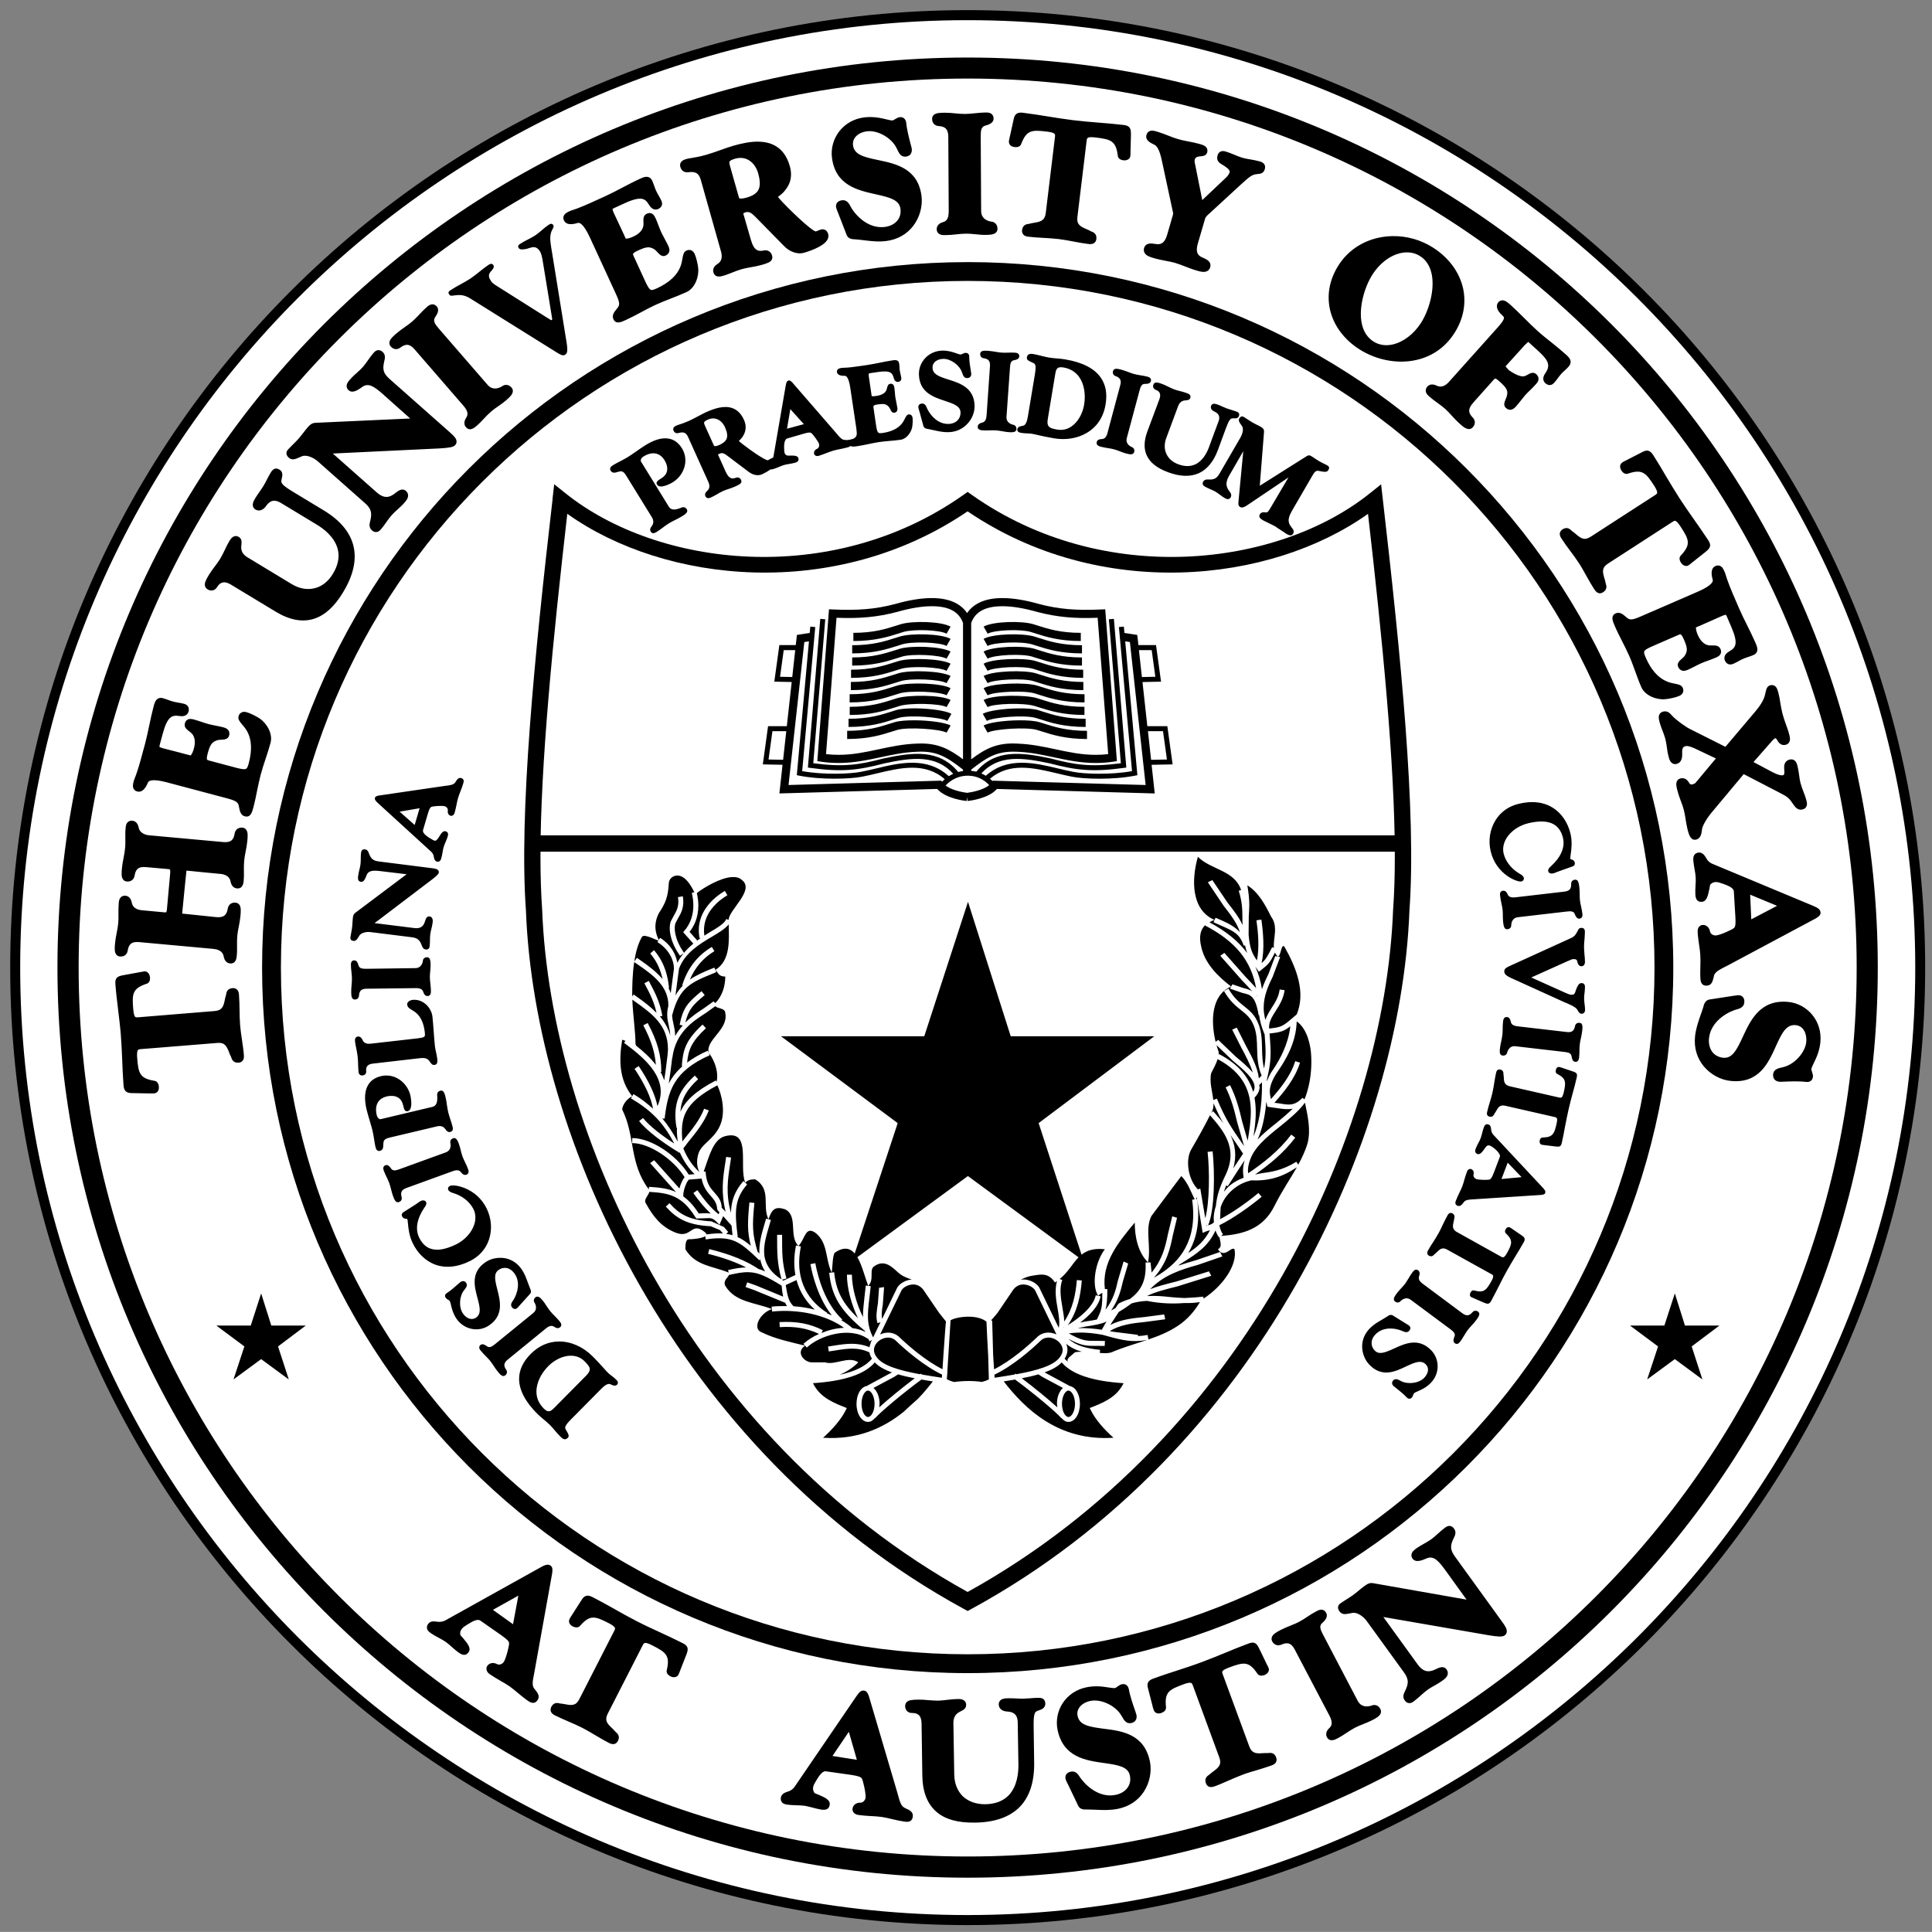 <svg xmlns:rdf="http://www.w3.org/1999/02/22-rdf-syntax-ns#" xmlns="http://www.w3.org/2000/svg" xmlns:cc="http://creativecommons.org/ns#" xmlns:dc="http://purl.org/dc/elements/1.1/" xml:space="preserve" height="226.99" width="227" version="1.1" viewBox="0 0 227 226.991"><rect x="0" y="0" width="227" height="226.991" fill="#808080" stroke="none"/><g><path fill="#000000" d="m1.199 113.69c0 62.03 50.454 112.5 112.47 112.5 62.048 0 112.53-50.465 112.53-112.5 0-62.032-50.48-112.5-112.53-112.5-62.017 0.003-112.47 50.468-112.47 112.5"/><path fill="#fff" d="m2.373 113.69c0-61.387 49.925-111.32 111.3-111.32 61.4 0 111.36 49.936 111.36 111.32 0 61.38-49.955 111.32-111.36 111.32-61.372 0-111.3-49.94-111.3-111.32"/><path fill="#000000" d="m113.69 6.76c-59.068 0-106.94 47.876-106.94 106.93 0 59.058 47.868 106.93 106.94 106.93 59.075 0 106.94-47.874 106.94-106.93s-47.869-106.93-106.94-106.93"/><path fill="#fff" d="m113.69 218.13c-57.697 0-104.45-46.765-104.45-104.45 0-57.684 46.751-104.45 104.45-104.45 57.702 0 104.46 46.762 104.46 104.45 0 57.682-46.754 104.45-104.46 104.45"/><path fill="#000000" d="m113.7 30.797c-45.797 0-82.907 37.111-82.907 82.893s37.11 82.894 82.904 82.894c45.804 0 82.906-37.111 82.906-82.894 0-45.784-37.102-82.895-82.906-82.895"/><path fill="#fff" d="m113.7 194.37c-44.576 0-80.694-36.121-80.694-80.682 0-44.56 36.118-80.682 80.694-80.682 44.581 0 80.696 36.122 80.696 80.682 0 44.561-36.115 80.682-80.696 80.682"/><path fill="#000000" d="m64.928 58.621c-2.123 18.373-3.964 36.951-3.132 48.379 0.99 26.52 17.515 63.529 51.44 82.036l0.459 0.247 0.458-0.247c33.935-18.508 50.459-55.516 51.45-82.071 0.833-11.4-1.015-29.975-3.134-48.341l-0.196-1.719-1.35 1.08c-10.81 8.64-31.23 11.081-46.68 0.202l-0.551-0.389-0.552 0.389c-15.456 10.881-35.868 8.438-46.674-0.211l-1.351-1.08-0.196 1.719z"/><path fill="#fff" d="m113.69 60.082c15.534 10.566 35.548 8.486 47.045 0.29 1.683 14.708 3.15 29.409 3.15 40.251 0 2.256-0.06 4.346-0.201 6.234-0.968 25.94-17.048 61.962-49.994 80.192-32.938-18.23-49.019-54.252-49.988-80.158-0.135-1.894-0.2-3.991-0.2-6.253 0-10.859 1.472-25.56 3.152-40.268 11.498 8.199 31.51 10.276 47.035-0.29"/><path d="m109.49 70.27c-1.24 0-2.71 0.238-4.34 0.705-2.33 0.612-4.4 0.766-7.283 0.634l-0.463-0.021-1.373 17.84 0.44 0.066c0.685 0.104 1.355 0.152 2.05 0.152 1.779 0 3.379-0.339 4.919-0.669 1.37-0.294 2.79-0.6 4.33-0.651 2.34-0.122 3.54 0.664 5.38 2.1v0.746l0.48-0.375 0.48 0.377v-0.748c1.71-1.341 2.86-2.11 4.93-2.11 0.15 0 0.3 0.003 0.46 0.01 1.53 0.051 2.95 0.357 4.32 0.651 1.55 0.33 3.14 0.671 4.92 0.671 0.69 0 1.36-0.05 2.05-0.154l0.44-0.068-1.37-17.838-0.47 0.021c-2.9 0.133-4.95-0.025-7.27-0.632-1.64-0.469-3.1-0.707-4.35-0.707-2.3 0-3.51 0.83-4.14 1.765-0.63-0.936-1.84-1.765-4.14-1.765z" fill="#000000" transform="translate(-.001)"/><path d="m109.49 71.227c-1.16 0-2.53 0.226-4.09 0.671-2.31 0.608-4.35 0.793-7.113 0.688l-1.232 16.019c0.486 0.057 0.969 0.084 1.466 0.084 1.679 0 3.149-0.314 4.719-0.65 1.41-0.302 2.88-0.616 4.48-0.67 0.17-0.009 0.34-0.012 0.5-0.012 2.08 0 3.37 0.688 4.93 1.856v-16.014c-0.47-1.327-1.67-1.972-3.66-1.972zm8.28 0.002c-1.99 0-3.19 0.645-3.66 1.972v16.014c1.68-1.261 3.05-1.979 5.43-1.844 1.6 0.054 3.07 0.366 4.48 0.668 1.57 0.336 3.05 0.652 4.72 0.652 0.5 0 0.98-0.027 1.47-0.084l-1.24-16.021c-2.76 0.105-4.8-0.081-7.1-0.686-1.57-0.447-2.94-0.671-4.1-0.671z" transform="translate(-.001)" fill="#fff"/><path d="m115.78 13.219c-0.41 0.002-0.82 0.048-1.21 0.086-0.41 0.043-0.81 0.084-1.19 0.084-0.37 0.005-0.74-0.034-1.14-0.069-0.39-0.04-0.8-0.076-1.21-0.074-0.57 0.003-1.07 0.008-1.34 0.283-0.12 0.118-0.17 0.266-0.17 0.428 0 0.493 0.29 0.821 0.77 0.854 0.67 0.047 1.12 0.271 1.13 1.228l0.05 8.789c0 0.94-0.32 1.163-0.62 1.254-0.21 0.065-0.8 0.244-0.79 0.846 0 0.313 0.17 0.549 0.47 0.642 0.17 0.06 0.37 0.055 0.59 0.055 0.41-0.001 0.81-0.046 1.2-0.084 0.4-0.045 0.77-0.084 1.14-0.084 0.41-0.005 0.84 0.037 1.23 0.074 0.36 0.038 0.69 0.071 0.99 0.071 0.58-0.005 1.07-0.009 1.35-0.286 0.12-0.116 0.17-0.266 0.17-0.427 0-0.494-0.3-0.821-0.76-0.854-0.02 0-1.15-0.13-1.16-1.228l-0.05-8.789c0-0.72 0.07-1.115 0.51-1.25 0.02-0.01 0.05-0.014 0.08-0.024 0.27-0.075 0.93-0.251 0.92-0.826 0-0.246-0.1-0.399-0.19-0.486-0.22-0.217-0.53-0.213-0.77-0.213zm4 0.025c-0.36 0.05-0.56 0.265-0.66 0.684 0 0-0.43 1.952-0.43 1.957-0.01 0.064-0.03 0.134-0.05 0.207-0.04 0.166-0.08 0.34-0.1 0.48-0.01 0.159 0.03 0.32 0.12 0.442 0.12 0.15 0.3 0.237 0.55 0.267 0.6 0.075 0.76-0.291 0.78-0.375 0.63-1.646 1.27-1.657 3.02-1.443 0.19 0.02 0.76 0.09 0.9 0.277 0.02 0.021 0.08 0.089 0.05 0.309l-1.09 9.002c-0.11 0.857-0.59 0.999-1.37 1.125-0.19 0.032-0.37 0.059-0.54 0.115-0.02 0.003-0.07 0.012-0.11 0.016-0.18 0.021-0.68 0.083-0.76 0.707-0.03 0.208 0.02 0.381 0.13 0.521 0.17 0.225 0.44 0.258 0.64 0.281 0.58 0.07 1.18 0.103 1.76 0.135 0.58 0.034 1.18 0.067 1.77 0.137 0.58 0.07 1.17 0.183 1.75 0.291 0.57 0.11 1.16 0.221 1.74 0.289 0.57 0.07 0.88-0.131 0.94-0.594 0.07-0.627-0.39-0.804-0.57-0.869-0.04-0.014-0.09-0.032-0.1-0.043-0.15-0.094-0.32-0.165-0.5-0.242-0.73-0.31-1.17-0.558-1.06-1.418l1.09-9.002c0.04-0.29 0.06-0.465 1.07-0.344 1.75 0.213 2.36 0.377 2.58 2.092 0.01 0.191 0.11 0.522 0.68 0.59 0.36 0.045 0.76-0.132 0.8-0.494 0.02-0.161 0.02-0.338 0.02-0.469 0 0 0.05-2.003 0.05-1.998 0.02-0.768-0.1-1.101-0.86-1.193-0.98-0.118-1.98-0.198-2.96-0.278s-1.99-0.162-2.98-0.285c-0.98-0.119-1.97-0.28-2.93-0.433-0.97-0.155-1.97-0.319-2.96-0.44-0.16-0.019-0.3-0.02-0.41-0.004zm-17.47 0.508c-0.24-0.003-0.5 0.009-0.77 0.043-1.18 0.145-2.217 0.724-2.925 1.633-0.682 0.875-1 2.003-0.865 3.088 0.402 3.261 3.03 3.842 5.15 4.312 1.71 0.381 2.77 0.669 2.9 1.719 0.06 0.51-0.05 0.974-0.34 1.338-0.33 0.426-0.86 0.702-1.5 0.781-1.72 0.214-3.16-1.007-3.92-2.221-0.03-0.045-0.058-0.103-0.091-0.17-0.159-0.306-0.429-0.821-1.006-0.746-0.261 0.033-0.457 0.128-0.584 0.289-0.103 0.135-0.15 0.307-0.127 0.487 0.023 0.172 0.098 0.363 0.168 0.529 0.024 0.057 0.047 0.112 0.061 0.152 0.005 0.014 1.02 2.626 1.023 2.637 0.193 0.456 0.666 0.481 0.886 0.492 0.03 0 0.05 0.002 0.07 0.004 0.36 0.026 0.73 0.066 1.08 0.111 0.83 0.1 1.67 0.205 2.59 0.092 1.31-0.163 2.4-0.768 3.17-1.752 0.77-0.992 1.14-2.306 1-3.509-0.41-3.277-3.02-3.821-5.11-4.256-1.74-0.363-2.81-0.641-2.95-1.758-0.03-0.338 0.05-0.645 0.26-0.914 0.29-0.374 0.8-0.635 1.39-0.705 1.28-0.162 2.95 0.807 3.5 2.029l0.04 0.076c0.21 0.444 0.43 0.944 1.05 0.869 0.28-0.035 0.44-0.172 0.52-0.281 0.09-0.116 0.19-0.318 0.15-0.629-0.01-0.084-0.04-0.217-0.13-0.545-0.17-0.645-0.45-1.727-0.52-2.506-0.02-0.177-0.08-0.398-0.27-0.548-0.13-0.108-0.31-0.15-0.52-0.122-0.17 0.02-0.32 0.115-0.51 0.225-0.08 0.053-0.23 0.139-0.28 0.15-0.17 0.022-0.46-0.045-0.79-0.13-0.47-0.112-1.07-0.256-1.8-0.264zm33.16 1.603c-0.15-0.015-0.31 0-0.45 0.077-0.11 0.058-0.25 0.176-0.31 0.404-0.19 0.629 0.44 0.935 0.87 1.143 0.3 0.136 0.61 0.447 0.91 1.787 0 0 1.32 6.118 1.32 6.14 0.04 0.129 0.04 0.217 0.01 0.317l-0.68 2.345c-0.3 1.037-0.75 1.191-1.33 1.104l-0.1-0.014c-0.4-0.065-1.09-0.177-1.29 0.5-0.05 0.193-0.03 0.382 0.06 0.547 0.2 0.363 0.66 0.497 1.14 0.637s0.96 0.229 1.39 0.312c0.36 0.068 0.7 0.133 0.99 0.213 0.44 0.129 0.87 0.294 1.28 0.455 0.41 0.157 0.83 0.324 1.26 0.446 0.28 0.085 0.57 0.169 0.83 0.179 0.59 0.02 0.77-0.366 0.82-0.535 0.19-0.679-0.44-0.951-0.82-1.117l-0.09-0.037c-0.54-0.236-0.84-0.61-0.54-1.645l0.86-2.943c0.06-0.189 0.24-0.357 0.5-0.588 0 0 0.13-0.114 0.13-0.119l3.58-3.293c1.05-0.97 1.33-1.15 1.85-1.211 0.04-0.005 0.09-0.009 0.13-0.012 0.28-0.026 0.67-0.063 0.82-0.574 0.07-0.251 0.02-0.432-0.04-0.537-0.14-0.25-0.4-0.326-0.57-0.375-0.35-0.101-0.7-0.161-1.05-0.223-0.34-0.056-0.66-0.113-0.96-0.197-0.31-0.091-0.61-0.214-0.93-0.348-0.32-0.132-0.65-0.273-1-0.377-0.18-0.053-0.44-0.126-0.68 0.008-0.16 0.086-0.27 0.232-0.32 0.436-0.13 0.43 0.01 0.767 0.42 1.004 0.47 0.273 1.08 0.669 1 0.957-0.04 0.147-0.14 0.376-0.44 0.656 0 0.002-2.78 2.633-2.78 2.633l-0.83-4.155c-0.17-0.633-0.04-0.893 0.45-0.972 0.28-0.045 0.82 0.008 0.96-0.481 0.06-0.226 0.01-0.397-0.05-0.502-0.16-0.287-0.49-0.384-0.79-0.47-0.44-0.127-0.89-0.217-1.32-0.301-0.44-0.084-0.85-0.164-1.25-0.285-0.41-0.115-0.8-0.271-1.22-0.432-0.41-0.159-0.83-0.324-1.27-0.453-0.15-0.042-0.31-0.088-0.47-0.104zm-46.187 1.293c-1.053-0.048-2.16 0.204-3.107 0.473-0.406 0.113-0.923 0.299-1.465 0.49-0.588 0.212-1.205 0.427-1.725 0.577-0.822 0.231-1.342 0.311-1.72 0.374-0.238 0.038-0.431 0.068-0.618 0.12-0.253 0.072-0.532 0.18-0.664 0.423-0.13 0.223-0.065 0.438-0.046 0.51 0.131 0.46 0.467 0.681 0.949 0.621 0.837-0.112 1.229 0.124 1.445 0.875l2.389 8.461c0.102 0.369 0.197 1.042-0.356 1.397-0.19 0.123-0.705 0.452-0.541 1.029 0.191 0.678 0.884 0.481 1.114 0.416 0.392-0.11 0.775-0.263 1.14-0.408 0.369-0.145 0.71-0.279 1.07-0.379 0.36-0.103 0.725-0.169 1.114-0.236 0.387-0.068 0.79-0.14 1.183-0.252 0.743-0.208 1.074-0.338 1.229-0.619 0.056-0.098 0.108-0.259 0.047-0.473-0.132-0.474-0.505-0.711-0.973-0.617-0.584 0.122-1.135 0.116-1.523-1.254l-0.899-3.106 0.248-0.121c0.44-0.124 0.702 0.043 1.231 0.578l3.338 3.403c0.668 0.678 1.579 0.982 2.318 0.773 0.375-0.11 2.278-0.681 2.754-1.537 0.121-0.217 0.155-0.45 0.094-0.67-0.065-0.224-0.182-0.385-0.34-0.475-0.113-0.061-0.292-0.119-0.539-0.046-0.108 0.027-0.211 0.072-0.309 0.117-0.089 0.041-0.179 0.078-0.258 0.101-0.005 0-0.061 0.009-0.285-0.129-1.131-0.722-3.95-3.562-4.17-3.929l0.03-0.024c0.129-0.103 0.396-0.3 0.531-0.435 0.575-0.594 1.282-1.572 0.828-3.162-0.318-1.127-0.892-1.932-1.725-2.393-0.545-0.306-1.157-0.444-1.789-0.473zm-2.433 1.913c0.458-0.034 0.885 0.082 1.254 0.341 0.457 0.32 0.802 0.841 0.976 1.459 0.253 0.894 0.259 1.542 0.01 1.985-0.22 0.39-0.67 0.675-1.371 0.877-0.628 0.177-0.819 0.095-0.852 0.076-0.019-0.009-0.027-0.029-0.055-0.123l-1.048-3.705c-0.075-0.258-0.083-0.414-0.041-0.494 0.047-0.08 0.19-0.196 0.658-0.332 0.159-0.045 0.316-0.073 0.469-0.084zm-10.891 2.212c-0.259 0.001-0.525 0.124-0.781 0.243-0.698 0.317-1.376 0.676-2.039 1.023-0.65 0.34-1.324 0.696-1.993 1.002l-0.972 0.441c-1.015 0.465-2.068 0.951-3.147 1.288l-0.023 0.007-0.024 0.012c-0.312 0.141-0.631 0.291-0.748 0.6-0.042 0.112-0.07 0.289 0.028 0.504 0.215 0.468 0.768 0.572 1.638 0.3 0.127-0.042 0.607-0.042 1.407 1.698l3.082 6.687c0.462 1.005 0.443 1.275 0.148 1.633-0.032 0.04-0.065 0.079-0.097 0.121-0.243 0.294-0.581 0.698-0.366 1.168 0.295 0.639 0.917 0.35 1.463 0.098 0.609-0.279 1.204-0.594 1.774-0.901 0.561-0.302 1.145-0.614 1.73-0.883 0.585-0.268 1.197-0.506 1.795-0.74 0.602-0.236 1.23-0.481 1.838-0.758 0.991-0.458 1.477-1.828 1.361-2.83-0.042-0.448-0.229-1.248-0.412-1.65-0.099-0.215-0.247-0.361-0.43-0.43-0.116-0.041-0.305-0.073-0.529 0.032-0.342 0.154-0.401 0.515-0.476 0.931-0.047 0.271-0.102 0.604-0.239 0.961-0.402 1.031-1.332 1.888-2.763 2.547-0.379 0.174-0.589 0.231-0.705 0.185-0.22-0.081-0.473-0.587-0.647-0.962l-1.394-3.036c-0.037-0.08-0.078-0.186-0.059-0.232 0.014-0.035 0.092-0.169 0.564-0.387 0.978-0.451 1.38-0.526 1.993-0.115 0.103 0.074 0.211 0.192 0.31 0.305 0.214 0.234 0.537 0.592 0.957 0.398 0.211-0.099 0.346-0.236 0.412-0.414 0.108-0.289-0.018-0.56-0.107-0.762-0.126-0.275-0.276-0.545-0.416-0.8-0.141-0.26-0.272-0.508-0.395-0.76-0.116-0.255-0.215-0.516-0.322-0.793-0.102-0.274-0.21-0.561-0.336-0.84-0.104-0.217-0.231-0.491-0.516-0.594-0.107-0.042-0.285-0.07-0.5 0.028-0.44 0.201-0.448 0.561-0.416 1.138 0.047 0.65-0.396 1.25-1.378 1.645-0.403 0.164-0.675 0.164-0.708 0.16 0.024 0.004-1.386-2.98-1.386-2.98-0.178-0.385-0.164-0.487-0.164-0.5 0 0 0.032-0.043 0.201-0.12l1.154-0.531c2.07-0.954 2.497-0.571 2.945 0.178 0.408 0.679 0.885 0.553 1.073 0.467 0.206-0.097 0.345-0.232 0.41-0.407 0.099-0.265-0.019-0.515-0.057-0.593-0.097-0.217-0.21-0.411-0.322-0.6-0.102-0.185-0.205-0.361-0.285-0.541-0.085-0.179-0.149-0.368-0.219-0.566-0.075-0.212-0.154-0.427-0.248-0.637-0.112-0.244-0.287-0.349-0.408-0.393-0.084-0.031-0.17-0.045-0.256-0.045zm-11.244 5.528c-0.098 0.017-0.193 0.08-0.268 0.127-0.551 0.368-1.013 0.869-1.57 1.238-0.55 0.365-1.191 0.605-1.742 0.975-0.165 0.107-0.356 0.237-0.188 0.5 0.122 0.175 0.29 0.183 0.621 0.15 0.577-0.054 0.833-0.3 1.243-0.244 0.233 0.032 0.417 0.168 0.627 0.476 0.158 0.243 0.248 0.658 0.345 1.227l1.043 6.381c0.061 0.381 0.091 0.412-0.008 0.474-0.08 0.054-0.187-0.083-0.566-0.294l-5.625-3.551c-0.323-0.206-0.733-0.43-0.926-0.723-0.247-0.376-0.415-0.732-0.004-1.17 0.215-0.239 0.434-0.476 0.256-0.736-0.172-0.26-0.464-0.066-0.576 0.008-0.733 0.488-1.379 1.107-2.107 1.593-0.735 0.488-1.553 0.848-2.282 1.334-0.23 0.15-0.394 0.257-0.22 0.518 0.172 0.262 0.356 0.141 0.67 0.121 0.383-0.021 0.963-0.172 1.814 0.363l10.08 6.293c0.599 0.374 0.834 0.477 1.076 0.313 0.178-0.116 0.351-0.28 0.168-1.403l-1.678-10.382c-0.211-1.268-0.323-1.828-0.187-2.434 0.116-0.526 0.458-0.756 0.289-1.014-0.087-0.131-0.188-0.158-0.285-0.14zm98.915 1.443c-0.56 0.008-1.11 0.071-1.66 0.19-1.97 0.43-3.63 1.57-4.68 3.207-1.06 1.645-1.41 3.442-1.03 5.201 0.41 1.859 1.63 3.521 3.43 4.681 3.48 2.232 8.61 2.147 11.18-1.857 1.07-1.665 1.42-3.485 1.04-5.264-0.42-1.906-1.67-3.617-3.54-4.812-1.42-0.909-3.08-1.371-4.74-1.346zm1.85 1.912c0.49 0.025 0.95 0.166 1.37 0.434 0.7 0.444 1.15 1.143 1.36 2.074 0.4 1.883-0.32 4.331-1.25 5.774-0.84 1.318-2.09 2.267-3.35 2.542-0.82 0.179-1.6 0.054-2.24-0.357-0.7-0.449-1.16-1.147-1.36-2.074-0.41-1.885 0.32-4.33 1.24-5.778 1.1-1.72 2.76-2.69 4.23-2.615zm11.02 5.633c-0.17 0.01-0.32 0.082-0.44 0.213-0.13 0.145-0.19 0.325-0.18 0.521 0.02 0.328 0.24 0.683 0.66 1.057 0.16 0.148 0.17 0.229 0.17 0.262 0.01 0.257-0.4 0.754-0.76 1.156l-5.72 6.389c-0.26 0.285-0.77 0.725-1.37 0.449-0.2-0.094-0.76-0.355-1.16 0.094-0.16 0.182-0.19 0.367-0.18 0.486 0.01 0.311 0.24 0.515 0.42 0.676 0.31 0.276 0.64 0.515 0.96 0.75 0.32 0.229 0.62 0.452 0.9 0.697 0.27 0.25 0.53 0.525 0.79 0.815 0.27 0.295 0.54 0.592 0.85 0.869 0.22 0.193 0.45 0.402 0.66 0.531 0.53 0.322 0.84 0.078 0.94-0.041 0.33-0.37 0.33-0.809 0-1.154-0.49-0.502-0.64-0.975 0.09-1.784l2.38-2.666c0.05-0.051 0.14-0.134 0.18-0.129 0.04 0.004 0.16 0.041 0.44 0.29 0.87 0.771 1.05 1.089 0.95 1.623-0.03 0.182-0.1 0.352-0.17 0.519-0.13 0.304-0.31 0.718 0.03 1.022 0.38 0.338 0.78 0.277 1.18-0.174 0.21-0.231 0.4-0.474 0.58-0.705 0.18-0.227 0.35-0.444 0.52-0.643 0.19-0.209 0.39-0.398 0.6-0.601 0.2-0.204 0.42-0.414 0.62-0.643 0.15-0.163 0.35-0.385 0.33-0.693-0.01-0.19-0.1-0.359-0.27-0.514-0.35-0.306-0.73-0.094-0.97 0.047-0.13 0.075-0.26 0.146-0.4 0.189-0.63 0.195-1.85-0.709-1.85-0.709l-0.39-0.439 2.25-2.485 0.42-0.396 0.83 0.752c1.31 1.179 1.96 1.838 1.18 2.93-0.46 0.648-0.15 1.037 0 1.173 0.28 0.248 0.53 0.243 0.69 0.194 0.18-0.059 0.3-0.189 0.37-0.268 0.16-0.176 0.29-0.353 0.42-0.525 0.12-0.169 0.24-0.325 0.37-0.473 0.13-0.15 0.28-0.286 0.44-0.43 0.16-0.147 0.32-0.296 0.46-0.462 0.19-0.215 0.23-0.427 0.22-0.563-0.02-0.365-0.3-0.615-0.57-0.857-0.55-0.489-1.12-0.958-1.68-1.405-0.56-0.442-1.13-0.897-1.66-1.375-0.53-0.475-1.04-0.989-1.54-1.488-0.51-0.505-1.04-1.03-1.58-1.521-0.34-0.299-0.65-0.58-1.01-0.561zm-125.64 0.471c-0.308-0.024-0.544 0.175-0.726 0.334-0.313 0.271-0.594 0.572-0.865 0.857-0.272 0.288-0.523 0.555-0.803 0.799-0.281 0.245-0.586 0.459-0.908 0.688-0.323 0.226-0.66 0.462-0.967 0.728-0.435 0.378-0.811 0.703-0.838 1.096-0.01 0.161 0.043 0.313 0.146 0.437 0.328 0.371 0.76 0.428 1.143 0.143 0.542-0.406 1.035-0.527 1.662 0.195l5.756 6.643c0.612 0.706 0.506 1.094 0.346 1.351-0.122 0.196-0.449 0.711-0.055 1.162 0.462 0.532 0.998 0.063 1.256-0.162 0.314-0.266 0.591-0.563 0.861-0.851 0.273-0.288 0.527-0.559 0.809-0.799 0.298-0.26 0.631-0.491 0.949-0.711 0.29-0.201 0.561-0.394 0.791-0.594 0.435-0.375 0.807-0.702 0.84-1.092 0.01-0.161-0.041-0.311-0.149-0.437-0.323-0.374-0.762-0.426-1.14-0.145-0.01 0.005-0.955 0.651-1.674-0.179l-5.762-6.645c-0.467-0.542-0.662-0.892-0.42-1.283 0.01-0.016 0.028-0.041 0.041-0.066 0.164-0.237 0.538-0.793 0.164-1.227-0.163-0.183-0.34-0.236-0.457-0.242zm-6.427 5.383c-0.272 0.018-0.445 0.212-0.547 0.33-0.243 0.276-0.449 0.57-0.651 0.855-0.196 0.281-0.383 0.547-0.593 0.785-0.212 0.239-0.448 0.457-0.705 0.686-0.263 0.232-0.531 0.474-0.768 0.748-0.22 0.241-0.461 0.518-0.438 0.855 0.009 0.17 0.088 0.327 0.223 0.444 0.476 0.426 1.127-0.037 1.6-0.375 0.696-0.503 1.338-0.131 2.431 0.836l3.211 2.865s-11.071 0.505-11.052 0.504c-0.44 0.004-0.675 0.181-0.979 0.519-0.201 0.229-0.382 0.474-0.564 0.707-0.183 0.234-0.351 0.452-0.538 0.662s-0.384 0.409-0.595 0.614c-0.21 0.211-0.425 0.424-0.631 0.65-0.065 0.08-0.196 0.23-0.182 0.459 0.01 0.226 0.168 0.389 0.285 0.496 0.379 0.331 0.767 0.162 1.221-0.037 0.089-0.04 0.192-0.086 0.309-0.133 0.527-0.22 1.37 0.15 1.888 0.608l5.512 4.884c0.725 0.635 0.866 1.099 0.643 2.063l-0.02 0.066c-0.075 0.312-0.183 0.738 0.215 1.086 0.29 0.258 0.562 0.206 0.697 0.151 0.169-0.07 0.281-0.197 0.36-0.285 0.238-0.275 0.445-0.57 0.646-0.858 0.201-0.279 0.383-0.544 0.598-0.783 0.21-0.241 0.449-0.459 0.705-0.686 0.257-0.236 0.525-0.473 0.767-0.75 0.207-0.231 0.492-0.551 0.469-0.927-0.01-0.19-0.1-0.363-0.25-0.496-0.439-0.387-0.92-0.012-1.236 0.238-0.113 0.086-0.231 0.179-0.344 0.244-0.616 0.375-1.187 0.276-1.855-0.313l-5.159-4.566 12.575-0.603c1.07-0.065 1.584-0.138 1.808-0.393 0.141-0.161 0.161-0.327 0.156-0.439-0.018-0.323-0.286-0.617-0.806-1.073l-7.049-6.24c-0.725-0.642-0.875-1.101-0.65-2.049l0.013-0.068c0.075-0.311 0.184-0.739-0.209-1.088-0.16-0.14-0.334-0.205-0.511-0.193zm66.276 0.054c-0.77 0.019-1.47 0.325-1.98 0.858-0.5 0.523-0.78 1.225-0.76 1.931 0.05 2.123 1.71 2.672 3.05 3.114 1.12 0.372 1.82 0.635 1.84 1.377 0 0.358-0.11 0.669-0.34 0.902-0.25 0.269-0.63 0.422-1.08 0.432-1.17 0.027-2.05-0.889-2.48-1.752-0.01-0.033-0.03-0.077-0.05-0.121-0.08-0.197-0.21-0.53-0.55-0.52-0.16 0.002-0.28 0.048-0.36 0.133-0.07 0.07-0.1 0.16-0.1 0.265 0 0.108 0.04 0.231 0.07 0.338 0.02 0.045 0.03 0.086 0.04 0.114 0 0.007 0.49 1.788 0.49 1.793 0.09 0.276 0.35 0.316 0.5 0.337 0.02 0.005 0.03 0.005 0.05 0.01 0.23 0.041 0.47 0.093 0.7 0.147 0.53 0.118 1.08 0.243 1.67 0.226 0.86-0.016 1.61-0.336 2.18-0.916 0.6-0.59 0.93-1.411 0.91-2.197-0.05-2.133-1.76-2.653-3.08-3.074-1.14-0.36-1.85-0.623-1.86-1.405 0-0.243 0.08-0.452 0.24-0.63 0.23-0.238 0.6-0.384 1.01-0.393 0.89-0.019 1.93 0.733 2.22 1.609l0.02 0.053c0.1 0.298 0.21 0.608 0.59 0.598 0.17-0.005 0.29-0.074 0.34-0.133 0.06-0.058 0.14-0.167 0.13-0.357 0-0.049-0.02-0.141-0.05-0.354-0.07-0.437-0.2-1.172-0.19-1.689 0-0.105-0.02-0.241-0.13-0.334-0.07-0.072-0.17-0.098-0.31-0.098-0.1 0.002-0.21 0.051-0.33 0.107-0.06 0.033-0.17 0.085-0.21 0.086-0.13 0.003-0.32-0.065-0.54-0.142-0.4-0.138-0.94-0.328-1.65-0.315zm4.93 0.012c-0.15 0.01-0.27 0.042-0.35 0.119-0.07 0.056-0.11 0.137-0.12 0.229-0.02 0.295 0.13 0.496 0.42 0.535 0.56 0.08 0.77 0.349 0.73 0.929l-0.4 5.786c-0.04 0.515-0.2 0.776-0.52 0.851-0.13 0.033-0.49 0.114-0.52 0.465-0.01 0.135 0.04 0.225 0.09 0.273 0.12 0.142 0.31 0.155 0.52 0.168 0.26 0.022 0.53 0.011 0.79 0.002 0.26-0.01 0.51-0.014 0.76 0.002 0.26 0.019 0.52 0.065 0.78 0.11 0.23 0.041 0.44 0.078 0.64 0.093 0.19 0.014 0.39 0.029 0.55 0.01 0.34-0.037 0.41-0.233 0.42-0.345 0.01-0.293-0.14-0.492-0.41-0.534-0.01-0.002-0.81-0.151-0.76-0.929l0.41-5.787c0.03-0.494 0.11-0.776 0.44-0.856 0.02-0.005 0.04-0.007 0.06-0.01 0.19-0.037 0.57-0.111 0.59-0.441 0.01-0.14-0.04-0.232-0.08-0.283-0.12-0.134-0.3-0.149-0.45-0.157-0.27-0.021-0.54-0.012-0.8-0.003-0.26 0.007-0.51 0.014-0.75-0.004-0.25-0.018-0.49-0.056-0.75-0.104-0.26-0.041-0.52-0.087-0.79-0.103-0.18-0.013-0.35-0.026-0.5-0.016zm5.46 0.367c-0.1 0.006-0.19 0.03-0.27 0.086-0.09 0.07-0.15 0.173-0.17 0.311-0.06 0.297 0.16 0.401 0.49 0.558 0 0 0.18 0.084 0.19 0.084 0.3 0.14 0.45 0.211 0.25 1.408l-0.81 4.873c-0.09 0.527-0.23 1.072-0.58 1.129l-0.06 0.012c-0.24 0.039-0.56 0.092-0.61 0.402-0.01 0.088 0 0.167 0.05 0.231 0.1 0.14 0.27 0.167 0.48 0.201 0.2 0.033 0.41 0.041 0.61 0.051 0.2 0.005 0.39 0.014 0.56 0.043 0.15 0.022 0.36 0.071 0.63 0.133 0.49 0.112 1.15 0.264 1.99 0.404 1.37 0.229 2.72 0.01 3.8-0.613 1.23-0.707 2.01-1.87 2.25-3.371 0.22-1.268 0.02-2.34-0.59-3.186-0.76-1.064-2.16-1.773-4.16-2.105-0.32-0.057-0.64-0.084-0.96-0.11-0.3-0.025-0.62-0.055-0.92-0.103-0.31-0.052-0.62-0.128-0.92-0.203-0.3-0.077-0.62-0.158-0.94-0.211-0.1-0.018-0.21-0.029-0.31-0.024zm-15.91 0.736c-0.11-0.002-0.23 0.015-0.35 0.034-0.5 0.075-1 0.174-1.48 0.273-0.48 0.095-0.97 0.196-1.45 0.266l-0.7 0.103c-0.73 0.108-1.487 0.219-2.239 0.233h-0.012-0.016c-0.22 0.032-0.426 0.067-0.539 0.218-0.041 0.054-0.083 0.147-0.064 0.278 0.044 0.304 0.355 0.45 0.916 0.441 0.164-0.005 0.466 0.168 0.646 1.389l0.718 4.807c0.11 0.757 0.04 0.934-0.23 1.123-0.03 0.021-0.06 0.036-0.09 0.06-0.29 0.105-0.707 0.211-1.046 0.151-0.33 0.002-0.612-0.336-0.883-0.661-0.061-0.072-0.124-0.15-0.187-0.22 0 0-5.058-5.834-5.063-5.836-0.171-0.188-0.318-0.303-0.473-0.258-0.233 0.067-0.273 0.286-0.343 0.683-0.003 0-1.424 8.25-1.424 8.247-0.043 0.188-0.202 0.191-0.285 0.234-0.067 0.025-0.125 0.065-0.184 0.1-0.056 0.035-0.112 0.072-0.168 0.095-0.037 0.019-0.122-0.003-0.248-0.056-0.849-0.379-3.019-1.996-3.182-2.211 0 0 0.073-0.065 0.137-0.129 0.078-0.076 0.161-0.166 0.237-0.264 0.303-0.432 0.662-1.119 0.222-2.088-0.307-0.687-0.752-1.145-1.322-1.357-1.011-0.384-2.213 0.053-3.15 0.474-0.248 0.115-0.568 0.283-0.903 0.463-0.369 0.195-0.749 0.398-1.076 0.545-0.519 0.231-0.851 0.337-1.094 0.416-0.15 0.048-0.268 0.083-0.385 0.137-0.206 0.095-0.313 0.185-0.359 0.305-0.052 0.132 0.003 0.248 0.018 0.291 0.083 0.18 0.252 0.373 0.607 0.277 0.566-0.165 0.876-0.034 1.1 0.467l2.386 5.289c0.113 0.249 0.247 0.706-0.109 1.019-0.105 0.094-0.384 0.333-0.238 0.653 0.07 0.156 0.209 0.243 0.375 0.228 0.112-0.006 0.217-0.054 0.31-0.097 0.24-0.11 0.476-0.242 0.701-0.373 0.224-0.133 0.438-0.256 0.667-0.36 0.224-0.1 0.458-0.18 0.708-0.262 0.247-0.085 0.496-0.168 0.743-0.281 0.437-0.194 0.642-0.312 0.709-0.486 0.032-0.084 0.027-0.175-0.014-0.266-0.123-0.266-0.35-0.369-0.619-0.273-0.381 0.14-0.787 0.204-1.195-0.703l-0.901-2c-0.007-0.017-0.01-0.026-0.01-0.026 0.003 0.004 0.026-0.024 0.203-0.101 0.309-0.143 0.524-0.035 0.924 0.265l2.51 1.893c0.486 0.365 1.084 0.472 1.527 0.273 0.087-0.04 0.59-0.274 1.02-0.586 0.071 0.019 0.193-0.001 0.33-0.039 0.223-0.062 0.432-0.154 0.639-0.24 0.206-0.086 0.397-0.17 0.593-0.226 0.202-0.059 0.409-0.095 0.627-0.131 0.218-0.039 0.444-0.073 0.666-0.139 0.152-0.044 0.311-0.091 0.391-0.236 0.046-0.087 0.052-0.186 0.02-0.303-0.092-0.318-0.541-0.31-0.973-0.305l-0.137 0.006c-0.14 0.006-0.444 0.005-0.531-0.385 0 0-0.131-1 0.096-1.414 0.066-0.12 0.143-0.191 0.234-0.216l1.895-0.553c0.601-0.178 0.781-0.17 0.916-0.098 0.168 0.094 0.832 0.989 0.92 1.281 0.071 0.244-0.022 0.483-0.229 0.588l0.02-0.008c-0.28 0.103-0.432 0.357-0.36 0.606 0.051 0.172 0.252 0.303 0.537 0.221 0.309-0.094 0.613-0.208 0.903-0.323 0.281-0.105 0.541-0.205 0.798-0.281 0.26-0.077 0.535-0.133 0.829-0.191 0.308-0.065 0.621-0.126 0.935-0.217 0.13-0.04 0.276-0.147 0.276-0.147 0.058 0.057 0.192 0.06 0.282 0.069 0.13 0.015 0.29-0.009 0.5-0.041 0.43-0.064 0.87-0.154 1.28-0.24 0.42-0.089 0.85-0.178 1.27-0.245 0.42-0.06 0.85-0.099 1.27-0.136 0.43-0.035 0.87-0.076 1.31-0.141 0.66-0.099 1.22-0.853 1.33-1.492 0.05-0.285 0.08-0.818 0.04-1.1-0.02-0.136-0.08-0.244-0.17-0.31-0.05-0.044-0.15-0.087-0.29-0.069-0.21 0.033-0.31 0.235-0.43 0.471-0.08 0.161-0.18 0.369-0.34 0.574-0.45 0.593-1.21 0.972-2.25 1.131-0.3 0.043-0.45 0.035-0.53-0.029-0.11-0.081-0.19-0.312-0.26-0.766l-0.32-2.185c-0.02-0.133 0-0.177 0.02-0.2 0.03-0.052 0.14-0.123 0.47-0.169 0.71-0.108 1.01-0.075 1.34 0.318 0.06 0.07 0.1 0.168 0.15 0.262 0.08 0.182 0.21 0.432 0.47 0.394 0.13-0.021 0.23-0.073 0.29-0.162 0.1-0.14 0.08-0.316 0.06-0.451-0.03-0.201-0.07-0.396-0.11-0.586-0.04-0.183-0.08-0.372-0.11-0.557-0.03-0.187-0.05-0.379-0.06-0.566-0.02-0.191-0.04-0.391-0.06-0.59-0.03-0.152-0.06-0.327-0.19-0.43-0.06-0.04-0.15-0.083-0.28-0.062-0.28 0.04-0.34 0.252-0.42 0.594-0.1 0.447-0.51 0.729-1.23 0.839-0.45 0.065-0.53 0.02-0.55 0.01l-0.33-2.24c-0.04-0.269-0.02-0.361 0-0.391 0.01-0.016 0.06-0.045 0.19-0.064l0.83-0.123c1.54-0.231 1.75 0.112 1.9 0.701 0.12 0.443 0.38 0.471 0.53 0.451 0.13-0.021 0.23-0.073 0.29-0.158 0.09-0.116 0.08-0.253 0.06-0.342-0.02-0.15-0.05-0.295-0.09-0.435-0.03-0.138-0.06-0.268-0.08-0.397-0.02-0.136-0.03-0.269-0.03-0.412-0.01-0.142-0.02-0.292-0.05-0.439-0.02-0.153-0.09-0.24-0.16-0.284-0.08-0.063-0.18-0.085-0.29-0.088zm19.33 0.844c0.11-0.016 0.25-0.01 0.42 0.018 0.8 0.134 1.42 0.511 1.86 1.121 0.57 0.805 0.79 2.022 0.58 3.26-0.17 1.04-0.72 2.009-1.45 2.525-0.51 0.365-1.08 0.5-1.7 0.397-0.51-0.084-0.87-0.186-1.03-0.411-0.13-0.172-0.16-0.457-0.08-0.884l0.88-5.303c0.07-0.425 0.18-0.673 0.52-0.723zm6.58 0.178c-0.06 0.007-0.12 0.025-0.17 0.055-0.07 0.043-0.13 0.113-0.15 0.203-0.08 0.282 0.04 0.51 0.31 0.603 0.53 0.188 0.69 0.492 0.54 1.053l-1.5 5.606c-0.13 0.497-0.34 0.722-0.67 0.736-0.14 0.001-0.51 0.013-0.6 0.349-0.03 0.137 0 0.235 0.04 0.293 0.09 0.158 0.27 0.206 0.47 0.26 0.26 0.07 0.52 0.113 0.78 0.156 0.26 0.04 0.5 0.08 0.74 0.145 0.26 0.067 0.51 0.165 0.74 0.256 0.22 0.084 0.42 0.163 0.62 0.215 0.18 0.051 0.38 0.101 0.54 0.115 0.34 0.026 0.44-0.152 0.47-0.26 0.08-0.28-0.04-0.51-0.3-0.603-0.01 0-0.77-0.302-0.56-1.057l1.5-5.602c0.13-0.478 0.26-0.74 0.6-0.752h0.06c0.19 0 0.58 0.001 0.67-0.322 0.03-0.134 0-0.232-0.03-0.293-0.09-0.154-0.27-0.203-0.42-0.242-0.26-0.069-0.52-0.112-0.78-0.152-0.25-0.043-0.5-0.084-0.74-0.149-0.24-0.063-0.47-0.153-0.71-0.244-0.25-0.091-0.5-0.186-0.76-0.256s-0.5-0.135-0.69-0.113zm4.91 1.621c-0.13-0.021-0.22-0.013-0.3 0.024-0.09 0.038-0.15 0.113-0.19 0.218-0.05 0.129-0.05 0.256 0.01 0.364 0.04 0.107 0.14 0.192 0.26 0.238 0.24 0.086 0.4 0.215 0.47 0.379 0.09 0.182 0.07 0.427-0.03 0.715l-1.42 3.808c-0.4 1.085-0.43 2.03-0.07 2.809 0.39 0.851 1.21 1.494 2.49 1.97 1.41 0.527 2.63 0.566 3.62 0.124 0.98-0.442 1.75-1.373 2.26-2.756l0.95-2.577c0.4-1.058 0.54-1.109 0.8-1.121 0.05 0 0.1 0.002 0.15 0.002 0.18 0.009 0.45 0.02 0.56-0.261 0.03-0.089 0.06-0.198 0.01-0.305-0.06-0.121-0.17-0.186-0.33-0.242-0.19-0.07-0.38-0.126-0.57-0.182-0.18-0.054-0.36-0.107-0.54-0.174-0.17-0.065-0.35-0.144-0.52-0.22-0.18-0.078-0.36-0.163-0.55-0.233-0.28-0.102-0.45-0.122-0.59-0.06-0.08 0.041-0.15 0.109-0.18 0.203-0.1 0.271 0.05 0.529 0.39 0.679 0.53 0.232 0.69 0.614 0.48 1.159l-1.14 3.082c-0.21 0.558-0.69 1.552-1.6 1.97-0.58 0.262-1.24 0.257-1.98-0.015-0.67-0.247-1.15-0.667-1.4-1.219-0.26-0.556-0.26-1.2-0.02-1.861l1.4-3.762c0.1-0.275 0.32-0.615 0.79-0.662 0.04-0.005 0.08-0.007 0.11-0.008 0.2-0.019 0.43-0.037 0.52-0.273 0.04-0.104 0.04-0.201 0-0.288-0.05-0.12-0.17-0.205-0.39-0.287-0.25-0.093-0.51-0.162-0.76-0.228-0.26-0.063-0.5-0.127-0.73-0.211-0.23-0.086-0.45-0.198-0.69-0.313-0.23-0.115-0.47-0.23-0.72-0.324-0.24-0.089-0.42-0.141-0.55-0.162zm-43.147 3.117l1.59 1.766-1.982 0.535 0.392-2.301zm53.007 0.867c-0.13 0.033-0.2 0.139-0.25 0.219-0.14 0.253-0.01 0.449 0.18 0.719 0.04 0.054 0.08 0.112 0.13 0.18 0.22 0.335 0.07 0.916-0.18 1.351l-2.44 4.205c-0.34 0.587-0.63 0.753-1.27 0.729h-0.05c-0.21-0.009-0.46-0.02-0.62 0.248-0.06 0.105-0.08 0.211-0.05 0.305 0.04 0.151 0.17 0.228 0.25 0.277 0.21 0.117 0.42 0.213 0.63 0.305 0.21 0.091 0.41 0.177 0.6 0.285 0.18 0.107 0.36 0.236 0.54 0.371 0.18 0.136 0.37 0.278 0.57 0.394 0.4 0.228 0.58 0.088 0.68-0.072 0.19-0.327-0.04-0.603-0.13-0.721-0.54-0.656-0.39-1.231-0.01-1.892l1.63-2.826-0.57 5.992v0.021 0.002c-0.01 0.151-0.03 0.406 0.2 0.539 0.18 0.105 0.42 0.061 0.72-0.131l4.86-3.273 0.1-0.066-2.03 3.441c-0.36 0.635-0.44 0.689-0.65 0.666-0.24-0.029-0.51-0.065-0.69 0.238-0.05 0.089-0.07 0.184-0.04 0.276 0.05 0.195 0.26 0.316 0.47 0.437 0.23 0.105 0.46 0.226 0.69 0.342 0.21 0.112 0.44 0.226 0.67 0.33 0.21 0.154 0.43 0.298 0.65 0.438 0.21 0.135 0.43 0.276 0.65 0.437 0.23 0.133 0.62 0.358 0.82 0.012 0.18-0.316 0-0.542-0.17-0.74-0.57-0.717-0.39-1.216 0.17-2.182l2.3-3.959c0.34-0.589 0.5-0.556 0.9-0.473l0.07 0.014c0.4 0.074 0.71 0.135 0.87-0.139 0.08-0.116 0.11-0.228 0.09-0.324-0.02-0.08-0.07-0.144-0.14-0.189-0.17-0.1-0.35-0.188-0.52-0.272-0.17-0.085-0.35-0.171-0.51-0.267-0.16-0.093-0.32-0.201-0.48-0.305-0.16-0.108-0.32-0.22-0.5-0.32-0.19-0.113-0.34-0.056-0.6 0.113 0 0-5.16 3.257-5.15 3.252-0.07 0.037-0.12 0.076-0.18 0.111-0.09 0.056-0.06 0.086-0.05-0.092 0 0 0.03-0.407 0.03-0.402 0 0 0.46-5.796 0.46-5.799 0.01-0.306-0.12-0.44-0.37-0.588-0.17-0.101-0.35-0.189-0.53-0.273-0.16-0.084-0.34-0.173-0.5-0.264-0.16-0.094-0.32-0.204-0.48-0.307-0.16-0.107-0.33-0.22-0.5-0.324-0.04-0.018-0.14-0.081-0.27-0.049zm-62.042 0.223c0.616 0.017 1.1 0.472 1.352 1.027 0.258 0.575 0.329 1.017 0.203 1.344-0.11 0.295-0.39 0.536-0.844 0.742-0.391 0.178-0.543 0.151-0.592 0.135-0.04-0.016-0.058-0.044-0.086-0.109l-1.047-2.317c-0.078-0.178-0.102-0.292-0.076-0.365 0.04-0.099 0.181-0.202 0.436-0.314 0.23-0.105 0.449-0.148 0.654-0.143zm-5.758 2.34c-0.65 0.023-1.39 0.29-2.209 0.795-0.3 0.181-0.711 0.467-1.103 0.742-0.38 0.265-0.742 0.514-0.994 0.668-0.274 0.171-0.624 0.352-0.963 0.529-0.293 0.153-0.569 0.297-0.756 0.412-0.191 0.122-0.315 0.222-0.35 0.37-0.032 0.142 0.037 0.256 0.061 0.296 0.07 0.113 0.243 0.291 0.598 0.2 0.075-0.019 0.144-0.038 0.208-0.057 0.424-0.126 0.636-0.19 1.03 0.451l3.008 4.875c0.126 0.208 0.294 0.614-0.006 1.014l-0.022 0.031c-0.09 0.121-0.281 0.37-0.117 0.633 0.094 0.156 0.223 0.189 0.313 0.189 0.105-0.003 0.218-0.045 0.378-0.144 0.254-0.156 0.495-0.337 0.729-0.51 0.227-0.171 0.46-0.347 0.701-0.494 0.24-0.148 0.5-0.278 0.75-0.404 0.26-0.132 0.533-0.265 0.785-0.422 0.312-0.191 0.58-0.358 0.631-0.584 0.024-0.089 0.009-0.173-0.041-0.252-0.147-0.236-0.379-0.308-0.639-0.195-0.757 0.325-1.222 0.293-1.464-0.094l-3.272-5.303c-0.051-0.085-0.042-0.17-0.031-0.227 0.037-0.145 0.15-0.284 0.318-0.386 1.009-0.623 1.913-0.464 2.469 0.443 0.276 0.446 0.378 0.905 0.287 1.289-0.077 0.33-0.296 0.607-0.646 0.824-0.377 0.232-0.535 0.343-0.573 0.506-0.03 0.123 0.029 0.214 0.047 0.242 0.384 0.623 1.843-0.269 1.86-0.277 0.703-0.435 1.211-1.136 1.398-1.924 0.17-0.716 0.053-1.447-0.326-2.062-0.37-0.601-0.856-0.979-1.44-1.117-0.196-0.047-0.402-0.065-0.619-0.057zm115.32 1.451c-0.11 0.018-0.22 0.059-0.35 0.123 0 0-1.79 0.919-1.79 0.92-0.05 0.029-0.12 0.061-0.18 0.094-0.16 0.077-0.32 0.16-0.44 0.236-0.13 0.086-0.23 0.219-0.26 0.371-0.04 0.187 0.01 0.384 0.14 0.59 0.33 0.513 0.71 0.395 0.79 0.358 1.67-0.564 2.09-0.082 3.04 1.398 0.1 0.159 0.42 0.645 0.37 0.875 0 0.027-0.02 0.113-0.21 0.234l-7.61 4.92c-0.73 0.468-1.14 0.191-1.74-0.328-0.15-0.131-0.29-0.247-0.44-0.344-0.01-0.011-0.04-0.043-0.08-0.072-0.13-0.131-0.5-0.477-1.03-0.135-0.17 0.113-0.28 0.258-0.32 0.432-0.05 0.28 0.09 0.508 0.2 0.674 0.32 0.49 0.67 0.972 1.02 1.437 0.35 0.47 0.71 0.954 1.03 1.448 0.32 0.493 0.61 1.023 0.89 1.529 0.29 0.507 0.58 1.035 0.9 1.527 0.31 0.478 0.66 0.594 1.05 0.34 0.53-0.344 0.37-0.818 0.3-0.998-0.01-0.037-0.02-0.08-0.02-0.103-0.03-0.173-0.08-0.35-0.14-0.538-0.23-0.757-0.31-1.248 0.42-1.718l7.61-4.922c0.22-0.145 0.29-0.11 0.34-0.086 0.15 0.07 0.35 0.299 0.6 0.687 0.96 1.478 1.23 2.053 0.05 3.323-0.14 0.128-0.33 0.415-0.02 0.892 0.19 0.309 0.58 0.502 0.89 0.303 0.14-0.086 0.27-0.199 0.37-0.285 0 0 1.57-1.246 1.57-1.244 0.6-0.472 0.79-0.772 0.37-1.422-0.54-0.823-1.12-1.648-1.68-2.446-0.57-0.808-1.15-1.642-1.69-2.474-0.53-0.83-1.05-1.694-1.55-2.529-0.49-0.845-1.01-1.718-1.55-2.559-0.26-0.397-0.52-0.56-0.85-0.508zm-160.9 2.104c-0.053-0.004-0.11-0.003-0.17 0.011-0.238 0.059-0.389 0.264-0.515 0.469-0.159 0.263-0.298 0.534-0.434 0.795-0.135 0.263-0.261 0.509-0.406 0.748-0.145 0.241-0.304 0.47-0.477 0.711-0.168 0.243-0.341 0.492-0.5 0.756-0.182 0.301-0.341 0.624-0.267 0.928 0.042 0.163 0.144 0.297 0.289 0.388 0.417 0.25 0.909 0.092 1.254-0.406 0.467-0.685 1.014-0.804 1.73-0.371l4.264 2.578c0.757 0.456 2.077 1.437 2.433 2.885 0.224 0.905 0.033 1.874-0.576 2.873-0.537 0.895-1.282 1.483-2.152 1.695-0.874 0.215-1.809 0.045-2.703-0.496l-5.194-3.146c-0.365-0.215-0.78-0.615-0.72-1.276 0.005-0.054 0.016-0.108 0.019-0.164 0.034-0.304 0.079-0.716-0.304-0.945-0.164-0.1-0.331-0.131-0.495-0.088-0.281 0.07-0.469 0.325-0.599 0.545-0.215 0.351-0.388 0.717-0.557 1.074-0.172 0.359-0.333 0.696-0.525 1.012-0.191 0.317-0.415 0.615-0.649 0.929-0.237 0.317-0.485 0.645-0.695 0.995-0.365 0.603-0.533 0.968-0.453 1.291 0.041 0.168 0.148 0.305 0.316 0.408 0.197 0.12 0.412 0.158 0.61 0.105 0.2-0.048 0.372-0.176 0.49-0.375 0.387-0.64 0.901-0.735 1.621-0.302l5.266 3.185c1.637 0.991 3.155 1.27 4.515 0.832 1.283-0.416 2.4-1.436 3.41-3.115 1.207-1.988 1.614-3.826 1.211-5.453-0.396-1.606-1.569-3.008-3.496-4.172l-3.558-2.15c-1.474-0.892-1.447-1.086-1.401-1.409 0.01-0.066 0.03-0.136 0.043-0.211 0.065-0.276 0.173-0.738-0.271-1.009-0.067-0.039-0.194-0.114-0.354-0.125zm169.38 11.382c-0.09-0.002-0.19 0.015-0.3 0.063-0.47 0.206-0.58 0.752-0.33 1.627 0.04 0.131 0.03 0.614-1.72 1.377l-6.76 2.933c-1.01 0.444-1.28 0.421-1.63 0.118-0.04-0.034-0.08-0.067-0.12-0.102-0.29-0.25-0.69-0.597-1.16-0.391-0.64 0.28-0.37 0.91-0.13 1.465 0.26 0.613 0.57 1.209 0.86 1.791 0.29 0.569 0.59 1.16 0.85 1.748 0.26 0.59 0.48 1.21 0.7 1.809 0.22 0.611 0.45 1.246 0.72 1.857 0.43 1.003 1.79 1.514 2.79 1.42 0.45-0.032 1.26-0.203 1.66-0.381 0.22-0.088 0.37-0.235 0.44-0.418 0.05-0.113 0.08-0.301-0.02-0.527-0.15-0.345-0.5-0.412-0.92-0.496-0.27-0.049-0.6-0.115-0.95-0.264-1.02-0.418-1.86-1.366-2.49-2.816-0.16-0.379-0.22-0.589-0.17-0.709 0.08-0.218 0.6-0.457 0.98-0.621l3.06-1.332c0.08-0.038 0.19-0.073 0.23-0.057s0.17 0.099 0.38 0.576c0.43 0.989 0.49 1.39 0.07 1.993-0.08 0.103-0.19 0.206-0.31 0.306-0.24 0.206-0.61 0.522-0.42 0.949 0.09 0.208 0.23 0.348 0.41 0.418 0.28 0.113 0.56-0.007 0.76-0.093 0.28-0.122 0.55-0.261 0.81-0.397 0.26-0.135 0.51-0.26 0.77-0.373 0.26-0.112 0.52-0.207 0.8-0.305 0.27-0.101 0.56-0.201 0.84-0.326 0.22-0.097 0.5-0.216 0.61-0.494 0.04-0.11 0.07-0.288-0.02-0.508-0.19-0.44-0.55-0.46-1.13-0.441-0.65 0.035-1.24-0.421-1.62-1.412-0.15-0.409-0.15-0.674-0.14-0.709 0 0.021 3.01-1.324 3.01-1.324 0.39-0.169 0.49-0.158 0.51-0.151-0.01 0 0.04 0.03 0.11 0.201l0.5 1.164c0.91 2.094 0.52 2.507-0.24 2.94-0.68 0.397-0.57 0.876-0.49 1.064 0.09 0.212 0.23 0.351 0.4 0.418 0.27 0.105 0.51-0.004 0.6-0.039 0.21-0.094 0.41-0.2 0.61-0.31 0.18-0.1 0.36-0.2 0.54-0.274 0.18-0.08 0.37-0.144 0.57-0.211 0.21-0.07 0.43-0.14 0.64-0.234 0.25-0.108 0.35-0.273 0.41-0.397 0.12-0.336-0.03-0.696-0.18-1.043-0.31-0.7-0.65-1.392-0.98-2.058-0.33-0.658-0.67-1.339-0.96-2.014l-0.42-0.978c-0.45-1.029-0.9-2.091-1.22-3.18l-0.01-0.025-0.01-0.026c-0.14-0.311-0.27-0.637-0.58-0.756-0.06-0.023-0.13-0.042-0.21-0.045zm-105.49 6.274l-1.455 17.473 0.273 0.037c3.759 0.521 5.651 0.269 8.701-0.526 3.22-0.69 6.06-1.065 8.1 1.227-0.18 0.08-0.35 0.169-0.52 0.273-2.56-2.325-5.74-1.578-8.54-0.906-0.6 0.143-1.19 0.283-1.77 0.393-1.284 0.257-4.429 0.37-6.916-0.079l1.537-16.929-0.582-0.055-0.068 0.748-1.506 0.233-0.133 1.195h-1.928l-0.592 4.295 2.041 0.041-0.572 5.191h-2.205l-0.615 4.488 2.318 0.047-0.371 3.366 18.542-0.528c0.99 1.134 3.2 1.391 3.46 1.416l0.05-0.474 0.05 0.476c0.26-0.026 2.47-0.283 3.46-1.416l18.54 0.528-0.37-3.366 2.47-0.049-0.62-4.488h-2.35l-0.57-5.187 2.18-0.045-0.59-4.295h-2.07l-0.09-0.83-0.05-0.365-1.5-0.233-0.07-0.746-0.58 0.053 1.54 16.929c-2.49 0.449-5.64 0.341-6.92 0.081-0.58-0.11-1.17-0.251-1.76-0.393-2.8-0.668-5.95-1.411-8.5 0.855-0.16-0.103-0.34-0.194-0.52-0.271 2.03-2.241 4.85-1.864 8.04-1.182 3.06 0.797 4.95 1.045 8.71 0.528l0.28-0.037-1.46-17.473-0.59 0.049 1.41 16.918c-3.63 0.475-5.4 0.177-8.21-0.555-3.48-0.745-6.54-1.132-8.78 1.545-0.3-0.074-0.61-0.113-0.93-0.117-0.02-0.001-0.04-0.002-0.07-0.002-0.38 0-0.76 0.057-1.12 0.158-2.25-2.726-5.32-2.331-8.83-1.582-2.8 0.73-4.562 1.029-8.203 0.551l1.41-16.916-0.586-0.049zm12.509 0.381c-1.15-0.047-2.34 0.036-3.03 0.244l-0.58 0.18c-1.17 0.375-2.63 0.839-5.01 0.839v0.959c2.53 0 4.07-0.491 5.31-0.884l0.55-0.176c1.23-0.366 4.31-0.243 5.09 0.201l0.47-0.83c-0.54-0.31-1.65-0.487-2.8-0.533zm9.48 0c-1.15 0.046-2.26 0.222-2.8 0.533l0.48 0.83c0.77-0.444 3.86-0.565 5.07-0.201l0.57 0.178c1.23 0.393 2.77 0.882 5.3 0.882v-0.959c-2.38 0-3.84-0.462-5.01-0.837l-0.58-0.182c-0.69-0.208-1.88-0.291-3.03-0.244zm-9.55 1.447c-1.18-0.045-2.4 0.041-3.09 0.25l-0.59 0.184c-1.17 0.373-2.63 0.837-5.01 0.837v0.959c2.53 0 4.06-0.489 5.3-0.882l0.57-0.182c1.22-0.365 4.44-0.25 5.22 0.191l0.47-0.832c-0.54-0.306-1.68-0.48-2.87-0.525zm9.62 0c-1.18 0.044-2.33 0.217-2.87 0.525l0.47 0.832c0.78-0.441 4-0.558 5.22-0.191l0.57 0.18c1.24 0.393 2.77 0.884 5.3 0.884v-0.959c-2.38 0-3.84-0.462-5.01-0.837l-0.58-0.184c-0.7-0.208-1.92-0.294-3.1-0.25zm-23.389 0.813l-1.428 15.726 0.26 0.053c2.596 0.519 6.028 0.402 7.407 0.127 0.58-0.111 1.18-0.253 1.78-0.397 2.76-0.659 5.62-1.329 7.94 0.692-0.12 0.095-0.22 0.195-0.32 0.302l-0.09-0.132-17.948 0.511 1.854-16.798 0.545-0.084zm37.159 0l0.55 0.084 1.85 16.798-17.95-0.509-0.04 0.058c-0.09-0.102-0.19-0.197-0.3-0.287 2.31-1.956 5.13-1.287 7.87-0.635 0.61 0.144 1.2 0.287 1.78 0.399 1.39 0.275 4.81 0.392 7.41-0.129l0.26-0.051-1.43-15.728zm-23.4 0.658c-1.19-0.056-2.41 0.014-3.08 0.215l-0.6 0.187c-1.17 0.371-2.63 0.834-5 0.834v0.959c2.52 0 4.06-0.488 5.29-0.879l0.58-0.182c1.17-0.351 4.44-0.2 5.22 0.243l0.47-0.832c-0.54-0.307-1.69-0.489-2.88-0.545zm9.64 0c-1.19 0.056-2.34 0.238-2.88 0.545l0.47 0.832c0.81-0.455 4.02-0.605 5.22-0.243l0.58 0.182c1.23 0.391 2.77 0.879 5.29 0.879v-0.959c-2.37 0-3.83-0.461-5-0.834l-0.59-0.185c-0.67-0.202-1.9-0.273-3.09-0.217zm-26.364 0.373h1.352l-0.35 3.162-1.434-0.029 0.432-3.133zm41.734 0h1.5l0.43 3.133-1.58 0.031-0.35-3.164zm-15.3 1.062c-1.23 0.054-2.42 0.233-2.95 0.537l0.47 0.834c0.79-0.448 4.14-0.597 5.36-0.234l0.56 0.176c1.23 0.395 2.77 0.888 5.31 0.888v-0.959c-2.39 0-3.85-0.466-5.02-0.841l-0.58-0.182c-0.67-0.201-1.93-0.273-3.15-0.219zm-9.77 0.002c-1.23-0.054-2.49 0.018-3.16 0.219l-0.57 0.178c-1.18 0.376-2.63 0.843-5.024 0.843v0.959c2.544 0 4.074-0.494 5.314-0.89l0.55-0.172c1.21-0.363 4.57-0.216 5.36 0.232l0.47-0.834c-0.53-0.303-1.72-0.481-2.94-0.535zm-0.02 1.438c-1.23-0.055-2.49 0.016-3.17 0.22l-0.59 0.188c-1.17 0.372-2.63 0.834-4.999 0.834v0.959c2.519 0 4.059-0.488 5.289-0.879l0.58-0.182c1.18-0.36 4.6-0.212 5.38 0.235l0.47-0.834c-0.53-0.306-1.73-0.487-2.96-0.541zm9.8 0c-1.23 0.054-2.42 0.235-2.96 0.541l0.47 0.834c0.78-0.443 4.19-0.595 5.38-0.235l0.58 0.182c1.23 0.391 2.77 0.879 5.29 0.879v-0.959c-2.37 0-3.83-0.462-5-0.834l-0.59-0.186c-0.68-0.204-1.94-0.277-3.17-0.222zm-9.86 1.437c-1.26-0.053-2.57 0.021-3.25 0.227l-0.57 0.179c-1.17 0.375-2.63 0.842-5.018 0.842v0.959c2.538 0 4.078-0.492 5.308-0.888l0.56-0.174c1.2-0.355 4.75-0.211 5.52 0.224l0.47-0.832c-0.53-0.302-1.75-0.483-3.02-0.537zm9.92 0.004c-1.26 0.053-2.49 0.231-3.02 0.533l0.47 0.832c0.77-0.438 4.33-0.584 5.52-0.226l0.56 0.176c1.24 0.396 2.77 0.888 5.31 0.888v-0.959c-2.39 0-3.84-0.467-5.01-0.842l-0.58-0.179c-0.68-0.203-1.98-0.276-3.25-0.223zm89.7 0.174c-0.08-0.015-0.18-0.016-0.29 0.014-0.39 0.102-0.47 0.474-0.56 0.869 0 0-0.05 0.209-0.05 0.217-0.15 0.73-0.7 1.459-1.16 2.011l-3.5 4.135s-4.17-2.091-4.17-2.094c-0.46-0.222-1.66-1.075-2.09-1.558l-0.05-0.057c-0.24-0.261-0.51-0.557-1.02-0.426-0.22 0.058-0.35 0.197-0.41 0.297-0.16 0.29-0.08 0.63 0.01 0.959 0.09 0.351 0.22 0.689 0.35 1.014 0.12 0.32 0.24 0.622 0.32 0.935 0.08 0.307 0.13 0.626 0.18 0.965 0.04 0.346 0.09 0.705 0.19 1.055 0.04 0.19 0.1 0.402 0.2 0.574 0.17 0.298 0.46 0.426 0.76 0.346 0.7-0.183 0.66-1.007 0.65-1.276-0.03-0.647 0.17-0.754 0.4-0.814 0.14-0.035 0.43-0.02 1.03 0.248 0 0.002 2.53 1.201 2.53 1.201s-2.42 2.892-2.43 2.91c0-0.011 0.01-0.019 0.01-0.019-0.03 0.032-0.18 0.115-0.33 0.154-0.13 0.033-0.23 0.01-0.33-0.076-0.01-0.02-0.03-0.058-0.05-0.088-0.13-0.207-0.43-0.695-1.05-0.531-0.16 0.037-0.29 0.134-0.37 0.273-0.19 0.315-0.08 0.755 0.05 1.219 0.1 0.399 0.25 0.782 0.38 1.154 0.14 0.369 0.27 0.716 0.36 1.076s0.15 0.725 0.21 1.118c0.06 0.391 0.13 0.794 0.23 1.191 0.14 0.528 0.35 1.323 1.02 1.147 0.55-0.143 0.62-0.781 0.66-1.12v-0.041c0.06-0.438 0.46-1.173 1.09-1.955l3.82-4.572 4.17 2.16c1.08 0.559 1.14 0.632 1.76 1.539 0.36 0.524 0.77 0.508 0.98 0.453 0.24-0.061 0.37-0.197 0.43-0.304 0.16-0.267 0.08-0.572 0.01-0.817-0.09-0.351-0.22-0.688-0.35-1.013-0.12-0.324-0.23-0.625-0.32-0.934-0.08-0.309-0.13-0.628-0.17-0.967-0.05-0.346-0.1-0.706-0.19-1.058-0.06-0.244-0.14-0.549-0.41-0.705-0.11-0.063-0.28-0.123-0.52-0.063-0.43 0.113-0.65 0.427-0.64 0.932 0.01 0.061 0.01 0.126 0.01 0.191 0.05 0.566 0 0.678-0.16 0.721-0.16 0.039-0.57-0.028-1.2-0.356l-2.25-1.197 2.09-2.383c0.29-0.333 0.4-0.399 0.49-0.418 0.01-0.003 0.01-0.004 0.01-0.004s0.07 0.02 0.18 0.205c0.13 0.234 0.42 0.727 1.02 0.571 0.23-0.056 0.34-0.195 0.4-0.295 0.17-0.29 0.08-0.633 0-0.94-0.1-0.41-0.25-0.81-0.39-1.193-0.14-0.391-0.28-0.791-0.39-1.207s-0.18-0.836-0.25-1.246c-0.06-0.405-0.13-0.825-0.24-1.233-0.08-0.303-0.17-0.652-0.45-0.82-0.05-0.029-0.12-0.059-0.21-0.074zm-89.66 1.25c-1.27 0.025-2.5 0.179-3.06 0.496l0.47 0.832c0.76-0.43 4.25-0.514 5.51-0.133l0.58 0.18c1.24 0.391 2.77 0.879 5.29 0.879v-0.957c-2.37 0-3.83-0.464-5-0.836l-0.59-0.186c-0.65-0.197-1.94-0.3-3.2-0.275zm-10 0.002c-1.26-0.025-2.55 0.078-3.2 0.273l-0.59 0.186c-1.17 0.372-2.63 0.836-5 0.836v0.957c2.52 0 4.05-0.488 5.29-0.879l0.58-0.182c1.26-0.377 4.76-0.292 5.51 0.135l0.47-0.832c-0.55-0.317-1.79-0.469-3.06-0.494zm-89.845 0.254c-0.093 0.015-0.17 0.046-0.228 0.08-0.309 0.18-0.413 0.56-0.51 0.928-0.196 0.736-0.356 1.492-0.51 2.22-0.15 0.719-0.308 1.462-0.496 2.176l-0.281 1.031c-0.29 1.08-0.589 2.196-1.02 3.248l-0.008 0.024-0.005 0.025c-0.089 0.328-0.178 0.673-0.014 0.953 0.06 0.105 0.177 0.242 0.406 0.301 0.501 0.135 0.932-0.225 1.274-1.066 0.051-0.127 0.359-0.502 2.207-0.008l7.119 1.891c1.067 0.286 1.265 0.474 1.353 0.927 0.009 0.048 0.019 0.099 0.028 0.153 0.07 0.376 0.167 0.891 0.664 1.023 0.682 0.18 0.855-0.479 1.015-1.064 0.168-0.645 0.304-1.306 0.43-1.942 0.131-0.626 0.261-1.272 0.424-1.892 0.164-0.623 0.376-1.253 0.576-1.858 0.206-0.617 0.416-1.256 0.584-1.898 0.281-1.058-0.462-2.309-1.307-2.854-0.375-0.255-1.109-0.623-1.535-0.734-0.229-0.061-0.436-0.042-0.603 0.057-0.113 0.062-0.252 0.187-0.319 0.425-0.093 0.365 0.145 0.641 0.416 0.963 0.178 0.205 0.398 0.463 0.59 0.801 0.538 0.962 0.604 2.226 0.197 3.75-0.103 0.4-0.196 0.596-0.308 0.66-0.196 0.118-0.75-0.01-1.153-0.115l-3.224-0.858c-0.085-0.023-0.192-0.061-0.215-0.105-0.019-0.034-0.074-0.18 0.061-0.684 0.281-1.04 0.476-1.395 1.181-1.605 0.121-0.033 0.28-0.041 0.43-0.047 0.319-0.015 0.795-0.034 0.916-0.488 0.061-0.219 0.038-0.413-0.055-0.576-0.155-0.264-0.444-0.345-0.654-0.401-0.295-0.079-0.595-0.134-0.885-0.193-0.289-0.056-0.559-0.112-0.832-0.182-0.27-0.075-0.536-0.162-0.812-0.256-0.28-0.092-0.571-0.191-0.866-0.271-0.233-0.06-0.524-0.14-0.785 0.01-0.103 0.061-0.239 0.179-0.301 0.408-0.121 0.467 0.146 0.705 0.614 1.047 0.528 0.375 0.711 1.101 0.388 2.111-0.131 0.414-0.3 0.62-0.328 0.643 0.014-0.012-3.177-0.828-3.177-0.828-0.413-0.11-0.484-0.178-0.493-0.192 0 0-0.01-0.053 0.037-0.234l0.329-1.225c0.583-2.202 1.148-2.284 2.009-2.156 0.785 0.12 0.991-0.329 1.047-0.527 0.056-0.22 0.043-0.417-0.054-0.579-0.142-0.242-0.404-0.314-0.493-0.336-0.225-0.061-0.448-0.098-0.668-0.134-0.21-0.039-0.408-0.072-0.599-0.123-0.191-0.052-0.379-0.117-0.574-0.19-0.212-0.075-0.425-0.156-0.649-0.215-0.129-0.033-0.24-0.035-0.334-0.019zm88.915 1.222c-0.97-0.016-1.88 0.044-2.41 0.204l-0.57 0.181c-1.17 0.374-2.63 0.84-5.019 0.84v0.959c2.539 0 4.069-0.492 5.309-0.887l0.56-0.175c1.26-0.375 4.99-0.085 5.74 0.349l0.48-0.832c-0.64-0.366-2.46-0.611-4.09-0.639zm11.86 0.002c-1.62 0.029-3.45 0.272-4.09 0.637l0.48 0.832c0.75-0.434 4.48-0.724 5.74-0.349l0.56 0.173c1.24 0.397 2.77 0.889 5.31 0.889v-0.959c-2.39 0-3.85-0.465-5.02-0.84l-0.57-0.181c-0.53-0.159-1.43-0.218-2.41-0.202zm-11.99 1.401c-0.99-0.011-1.9 0.056-2.44 0.217l-0.6 0.187c-1.17 0.371-2.62 0.834-4.991 0.834v0.959c2.521 0 4.051-0.488 5.281-0.879l0.59-0.183c1.24-0.377 5.07-0.107 5.81 0.312l0.47-0.832c-0.64-0.364-2.48-0.597-4.12-0.615zm12.13 0c-1.65 0.018-3.49 0.251-4.13 0.615l0.47 0.832c0.74-0.419 4.57-0.69 5.82-0.31l0.58 0.179c1.23 0.391 2.76 0.881 5.28 0.881v-0.959c-2.37 0-3.83-0.465-5-0.836l-0.59-0.183c-0.54-0.163-1.45-0.23-2.43-0.219zm-28.942 1.279h1.627l-0.371 3.361-1.713-0.033 0.457-3.328zm44.122 0h1.77l0.46 3.328-1.86 0.037-0.37-3.365zm-21.17 5.227h0.06c0.96 0.014 1.83 0.426 2.46 1.111-0.7 0.573-2.02 0.838-2.6 0.904-0.55-0.063-1.82-0.316-2.53-0.857 0.68-0.731 1.61-1.158 2.61-1.158zm-59.728 0.273c-0.189 0.046-0.316 0.241-0.445 0.445l-0.047 0.071c-0.177 0.28-0.612 0.337-1.029 0.388-0.096 0.014-0.195 0.024-0.287 0.038 0 0-7.636 1.117-7.643 1.117-0.25 0.047-0.429 0.106-0.47 0.259-0.07 0.234 0.092 0.388 0.384 0.663 0.003 0 6.18 5.647 6.18 5.647 0.145 0.13 0.235 0.24 0.313 0.47 0.013 0.04 0.028 0.11 0.037 0.18 0.038 0.19 0.09 0.46 0.345 0.54 0.383 0.11 0.489-0.25 0.534-0.4 0.065-0.22 0.105-0.45 0.142-0.67 0.036-0.217 0.068-0.42 0.129-0.621 0.056-0.199 0.14-0.39 0.225-0.592 0.088-0.208 0.179-0.415 0.244-0.64 0.047-0.154 0.093-0.308 0.013-0.453-0.046-0.087-0.13-0.145-0.248-0.18-0.313-0.096-0.546 0.287-0.775 0.654l-0.072 0.115c-0.129 0.205-0.302 0.414-0.52 0.313 0 0-1.003-0.501-1.228-0.912-0.065-0.123-0.083-0.225-0.057-0.317l0.557-1.892c0.177-0.604 0.278-0.752 0.408-0.824 0.174-0.095 1.286-0.171 1.572-0.082 0.249 0.07 0.4 0.277 0.377 0.511l0.004-0.029c-0.065 0.295 0.067 0.562 0.314 0.637 0.099 0.027 0.207 0.003 0.295-0.063 0.082-0.057 0.146-0.153 0.182-0.273 0.091-0.31 0.155-0.63 0.219-0.936 0.057-0.292 0.114-0.567 0.191-0.824 0.078-0.26 0.177-0.522 0.287-0.801 0.113-0.29 0.227-0.593 0.319-0.904 0.046-0.155 0.088-0.301 0.013-0.44-0.047-0.086-0.131-0.148-0.25-0.185-0.08-0.023-0.149-0.025-0.213-0.01zm125.61 2.848c-0.36 0.026-0.73 0.086-1.12 0.178-1.19 0.276-2.14 0.947-2.75 1.933-0.66 1.058-0.87 2.376-0.58 3.625 0.65 2.774 3.16 3.674 3.61 3.574 0.12-0.03 0.2-0.09 0.25-0.17 0.03-0.05 0.06-0.13 0.04-0.25-0.06-0.25-0.31-0.39-0.51-0.5-0.04-0.03-0.08-0.04-0.11-0.07-0.89-0.55-1.54-1.41-1.75-2.29-0.14-0.603-0.02-1.229 0.34-1.819 0.53-0.843 1.49-1.497 2.59-1.754 2.32-0.543 3.65 0.037 4.05 1.767 0.24 1.055-0.24 2.216-1.38 3.256 0 0.01-0.02 0.02-0.03 0.03-0.15 0.13-0.39 0.35-0.33 0.59 0.05 0.25 0.34 0.32 0.58 0.26 0.1-0.02 0.22-0.07 0.36-0.13 0.09-0.04 0.19-0.08 0.29-0.11 0 0 1.66-0.59 1.68-0.6 0.17-0.07 0.25-0.23 0.21-0.41-0.07-0.3-0.28-0.36-0.41-0.39-0.1-0.03-0.11-0.04-0.11-0.08-0.02-0.07 0.01-0.3 0.04-0.52 0.08-0.577 0.2-1.449-0.02-2.407-0.32-1.343-1.06-2.429-2.09-3.071-0.81-0.505-1.76-0.721-2.85-0.642zm-130.29 0.703l-0.578 1.969-1.768-1.565 2.346-0.404zm-33.756 1.467c-0.244-0.022-0.408 0.064-0.502 0.144-0.239 0.196-0.261 0.499-0.285 0.744-0.043 0.408-0.036 0.818-0.031 1.213 0.005 0.394 0.009 0.767-0.03 1.137-0.032 0.372-0.102 0.732-0.177 1.122-0.074 0.39-0.152 0.79-0.19 1.2-0.051 0.57-0.099 1.07 0.149 1.37 0.107 0.12 0.248 0.2 0.412 0.21 0.491 0.05 0.845-0.22 0.925-0.69 0.108-0.67 0.379-1.09 1.332-1l2.684 0.24c0.089 0.01 0.127 0.03 0.127 0.04 0.009 0 0.074 0.09 0.031 0.52l-0.381 4.21c-0.018 0.22-0.081 0.28-0.089 0.29-0.024 0.02-0.08 0.03-0.155 0.02l-2.683-0.25c-0.384-0.03-1.044-0.19-1.18-0.83-0.048-0.23-0.168-0.82-0.766-0.88-0.243-0.02-0.402 0.07-0.496 0.15-0.244 0.2-0.266 0.5-0.289 0.74-0.037 0.41-0.033 0.82-0.033 1.22 0.005 0.39 0.01 0.76-0.027 1.13-0.033 0.37-0.103 0.74-0.178 1.13-0.075 0.38-0.154 0.78-0.192 1.19-0.052 0.57-0.098 1.07 0.155 1.37 0.102 0.13 0.241 0.2 0.406 0.21 0.489 0.05 0.845-0.21 0.924-0.69 0.112-0.66 0.378-1.09 1.328-1l8.754 0.8c0.382 0.04 1.048 0.19 1.183 0.83 0.043 0.23 0.163 0.82 0.762 0.88 0.701 0.06 0.767-0.65 0.785-0.89 0.043-0.41 0.037-0.81 0.034-1.21 0-0.4-0.006-0.77 0.027-1.14 0.037-0.37 0.103-0.73 0.183-1.12 0.076-0.39 0.15-0.79 0.188-1.2 0.051-0.57 0.097-1.07-0.15-1.37-0.103-0.12-0.247-0.19-0.411-0.21-0.491-0.05-0.844 0.22-0.927 0.69-0.108 0.67-0.378 1.09-1.328 1.01l-4.03-0.42s0.486-5 0.51-5.05c-0.005 0.01 3.986 0.39 3.986 0.39 0.379 0.03 1.04 0.19 1.176 0.83 0.046 0.22 0.167 0.82 0.766 0.87 0.697 0.07 0.768-0.65 0.787-0.88 0.041-0.41 0.036-0.82 0.031-1.22-0.005-0.39-0.008-0.77 0.029-1.14 0.034-0.37 0.103-0.73 0.178-1.11 0.075-0.393 0.154-0.793 0.192-1.204 0.051-0.57 0.098-1.066-0.151-1.365-0.107-0.126-0.246-0.199-0.41-0.217-0.491-0.046-0.848 0.221-0.928 0.694-0.107 0.666-0.377 1.088-1.326 1l-8.76-0.799c-0.593-0.057-1.088-0.404-1.173-0.834-0.047-0.224-0.167-0.82-0.766-0.875zm47.191 1.722v1.918h101.92v-1.918h-101.92zm-19.859 1.643c-0.121-0.016-0.22 0.004-0.299 0.066-0.126 0.097-0.142 0.249-0.158 0.349-0.029 0.23-0.031 0.47-0.031 0.7-0.003 0.22-0.007 0.44-0.034 0.65-0.025 0.22-0.081 0.42-0.134 0.65-0.054 0.22-0.108 0.45-0.137 0.69-0.026 0.19-0.053 0.42 0.068 0.58 0.059 0.07 0.145 0.12 0.248 0.13 0.369 0.05 0.538-0.42 0.664-0.76 0.207-0.57 0.735-0.61 1.704-0.49l3.009 0.36s-6.012 4.52-6.004 4.51c-0.196 0.14-0.271 0.28-0.312 0.6-0.024 0.2-0.035 0.4-0.049 0.59-0.009 0.19-0.017 0.39-0.045 0.57-0.021 0.19-0.057 0.38-0.094 0.56-0.035 0.19-0.073 0.39-0.099 0.58-0.006 0.07-0.02 0.18 0.055 0.28 0.077 0.1 0.208 0.13 0.296 0.14 0.295 0.03 0.422-0.17 0.594-0.45 0.033-0.05 0.075-0.12 0.117-0.19 0.224-0.33 0.844-0.46 1.317-0.39l4.822 0.6c0.651 0.08 0.926 0.3 1.17 0.93l0.014 0.04c0.072 0.19 0.162 0.43 0.468 0.47 0.225 0.03 0.334-0.08 0.377-0.15 0.057-0.08 0.072-0.18 0.08-0.26 0.028-0.23 0.033-0.47 0.036-0.7 0.002-0.23 0.003-0.44 0.033-0.66 0.026-0.21 0.077-0.42 0.129-0.64 0.056-0.22 0.112-0.45 0.142-0.69 0.026-0.2 0.056-0.45-0.082-0.63-0.066-0.09-0.159-0.14-0.275-0.15-0.333-0.05-0.443 0.29-0.52 0.54-0.033 0.09-0.06 0.19-0.097 0.27-0.21 0.46-0.581 0.63-1.194 0.55l-4.652-0.58 0.435-0.32s6.305-4.79 6.307-4.79c0.608-0.47 0.789-0.66 0.813-0.84 0.016-0.12-0.032-0.2-0.067-0.25-0.105-0.14-0.298-0.2-0.795-0.26l-6.166-0.78c-0.657-0.08-0.929-0.29-1.168-0.91l-0.017-0.05c-0.073-0.19-0.163-0.428-0.469-0.465zm156.74 0.375c-0.21 0.01-0.37 0.09-0.49 0.22-0.19 0.21-0.18 0.5-0.17 0.72 0.03 0.35 0.09 0.7 0.15 1.03s0.11 0.64 0.13 0.95 0 0.62-0.02 0.95c-0.02 0.34-0.04 0.69-0.02 1.05 0.02 0.27 0.06 0.92 0.76 0.87 0.57-0.03 0.72-0.73 0.86-1.4l0.05-0.21c0.06-0.31-0.03-0.43 0.39-0.64s1 0.07 1.56 0.27c0.55 0.21 0.89 0.48 0.9 0.74l0.18 2.98c0.06 0.92-0.01 1.17-0.14 1.32-0.2 0.21-1.7 0.87-2.14 0.89-0.28 0.02-0.61-0.12-0.7-0.46l0.01 0.05c-0.06-0.5-0.43-0.85-0.87-0.82-0.16 0-0.3 0.08-0.41 0.2-0.1 0.11-0.2 0.3-0.18 0.62 0.02 0.49 0.1 0.98 0.16 1.45 0.07 0.44 0.13 0.86 0.15 1.27 0.03 0.4 0.02 0.83 0.01 1.27-0.01 0.48-0.03 0.97 0 1.47 0.02 0.26 0.06 0.89 0.76 0.85 0.58-0.03 0.69-0.54 0.81-1.03l0.02-0.12c0.11-0.45 0.65-0.72 1.22-1.02 0.13-0.06 0.27-0.13 0.4-0.2 0 0 10.31-5.51 10.33-5.52 0.36-0.21 0.59-0.41 0.58-0.69-0.02-0.43-0.39-0.59-0.95-0.83l-11.7-4.88c-0.27-0.11-0.43-0.21-0.65-0.48-0.04-0.06-0.09-0.14-0.14-0.23-0.16-0.26-0.4-0.66-0.85-0.64zm-58.87 0.5c-0.78 2.73-0.78 6.25 1.96 7.42l0.12-0.26 0.8 0.35c0.93 0.41 1.56 0.81 2.06 1.35-0.34-1.07-1.1-2.07-1.92-3.11l-1.85-2.76 0.53-0.25 1.79 2.65c0.66 0.84 1.33 1.7 1.77 2.63-0.02-0.29-0.03-0.49-0.03-0.49v-0.48c0-0.93-0.05-1.83-0.43-3.06l0.28-0.08c-0.78-2.35-3.51-2.35-5.08-3.91zm1.96 7.42c-0.25 0.06-0.41 0.18-0.6 0.28 1.96 1.05 3.41 2.23 4.44 3.61-0.1-0.26-0.19-0.55-0.26-0.9l-0.15 0.04c-0.47-1.4-1.18-1.72-2.75-2.4l-0.8-0.36 0.12-0.27zm-63.136-5.22c-0.541 0.01-0.968 0.41-0.992 0.92-0.077 1.57-0.393 2.35-1.174 3.52-0.39 0.78-0.65 1.82 0 3.13l0.156-0.25c1.335 0.85 1.845 1.98 2.03 2.93 0.212-0.42 0.467-0.79 0.748-1.13l-0.438 0.31c-1.186-1.65-1.39-3.27-1.076-4.06l0.338-0.64c0.328-0.57 0.669-1.15 0.494-2.19l0.576-0.1c0.21 1.26-0.218 1.99-0.562 2.58l-0.301 0.57c-0.215 0.54-0.123 1.91 1.002 3.49 0.335-0.41 0.705-0.75 1.094-1.08l-1.194-1.34 0.166-0.2c0.553-0.64 1.402-2.08 0.848-4.43l0.299-0.07c-0.285-0.55-0.76-1.47-1.445-1.82-0.196-0.1-0.388-0.14-0.569-0.14zm6.457 0.18c-1.391 0.07-3.336 1.24-4.15 1.88 0.11 0.52 0.176 1.01 0.176 1.45 0 1.52-0.564 2.51-1.032 3.11 0.213 0.24 0.899 1.01 0.899 1.01l-0.135 0.13c0.183-0.14 0.361-0.3 0.549-0.42l-0.137 0.02c-0.591-3.09 1.88-4.91 2.969-5.55l0.297 0.51c-0.959 0.56-3.089 2.13-2.705 4.75 0.198-0.13 0.4-0.27 0.593-0.38 0.944-0.56 1.763-1.04 1.987-1.58l0.273 0.11c0-1.17 3.123-3.51 1.561-4.69-0.279-0.28-0.681-0.37-1.145-0.35zm99.029 0.31c-0.3 0.03-0.46 0.22-0.45 0.51 0.02 0.56-0.2 0.82-0.78 0.89l-5.76 0.67c-0.51 0.06-0.8-0.05-0.93-0.35-0.05-0.13-0.2-0.46-0.55-0.42-0.14 0.01-0.21 0.08-0.26 0.13-0.11 0.14-0.09 0.34-0.06 0.54 0.03 0.27 0.08 0.53 0.14 0.78 0.05 0.26 0.11 0.5 0.14 0.75 0.03 0.26 0.03 0.53 0.03 0.78 0.01 0.24 0.01 0.45 0.03 0.65 0.05 0.44 0.11 0.94 0.51 0.89 0.29-0.03 0.46-0.22 0.45-0.5 0-0.01 0-0.82 0.77-0.91l5.76-0.67c0.5-0.06 0.79-0.03 0.93 0.28 0 0.01 0.01 0.03 0.01 0.05 0.08 0.18 0.22 0.54 0.55 0.51 0.14-0.02 0.22-0.09 0.26-0.14 0.11-0.14 0.09-0.33 0.07-0.48-0.03-0.27-0.09-0.52-0.14-0.78-0.06-0.26-0.11-0.5-0.14-0.75-0.03-0.24-0.03-0.49-0.03-0.75-0.01-0.26-0.01-0.53-0.04-0.79-0.05-0.36-0.08-0.68-0.26-0.82-0.08-0.06-0.16-0.08-0.25-0.07zm-38.5 0.66c0.16 0.91 0.23 1.66 0.23 2.29 0 0.49-0.04 0.93-0.06 1.36l-0.02 2.16c0.15 1.63 0.4 2.18 0.98 3.02 0.3-1.55 0.14-3.31-0.06-4.72l0.58-0.08c0.21 1.51 0.39 3.43 0.03 5.11 0.47-0.42 0.65-0.7 1.24-1.88l0.2 0.1c-0.11-1.11 0.55-2.51-0.33-3.68-0.72-1.44-1.47-2.85-2.79-3.68zm59.08 1.1l3.16 1.31-3.03 1.59-0.13-2.9zm-91.9 0.84s-5.02 15.41-5.14 15.8h-16.827s13.377 9.95 13.707 10.2c-0.12 0.37-4.55 13.78-5.05 15.32-0.531-0.62-1.245-0.83-2.317-0.11-0.292 0.19-0.292 1.85-0.388 2.35l0.289-0.04c0.216 2.16 0.974 3.66 2.796 5.39-0.78-1.61-1.296-3.55-1.296-5.1h0.586c0 1.49 0.53 3.43 1.3 4.98 0-0.72 0.07-1.44 0.17-2.29l0.16-1.41 0.29 0.03c-0.39-0.99-0.72-2.42-1.28-3.37 1.07-0.79 12.67-9.3 12.99-9.53 0.32 0.23 11.96 8.78 13 9.55-0.73 0.74-1.23 1.76-2.22 2.55l0.31 0.11c-0.16 0.43-0.21 0.86-0.21 1.31 0 0.65 0.12 1.31 0.23 1.97 0.1 0.56 0.19 1.09 0.21 1.6 1.03-1.54 1.34-3.24 1.48-4.87l0.58 0.05c-0.14 1.74-0.48 3.56-1.63 5.24 1.39-0.86 3-2.17 3.27-3.5l0.29 0.06c-0.79-1.17-0.4-3.91 0.78-5.47-1.32-0.14-2.13 0.15-2.74 0.64-0.43-1.32-4.92-15.09-5.04-15.46 0.32-0.25 13.58-10.2 13.58-10.2h-16.86c-0.13-0.39-5.02-15.8-5.02-15.8zm15.3 46.29l0.28 0.06c-0.24 1.21-1.34 2.29-2.41 3.09l0.67-0.14c0.45-0.06 0.89-0.13 1.3-0.22l0.09-0.19c0.51-1.02 0.55-1.41 0.55-2.96-0.14 0.09-0.31 0.19-0.48 0.36zm-27.02-1.17l0.29 0.03-0.16 1.42c-0.22 1.84-0.35 3.09 0.44 4.61 0.22-0.45 0.53-1.1 0.87-1.79l-0.35 0.12c-0.23-0.7-0.09-1.51 0.04-2.29l0.14-1.87 0.59-0.08-0.15 2.05c-0.11 0.62-0.17 1.19-0.09 1.7 0.81-1.68 1.69-3.49 1.68-3.47 0.2-0.58 0.96-1.09 1.76-1.17h0.06c-0.55-0.17-1.12-0.39-1.6-0.82-0.66-0.59-1.57-1.57-2.74-0.79-0.78 0.39 0 1.57-0.78 2.35zm-4.295-1.56c-0.78-1.57-0.393-3.52-1.955-4.7-1.173-0.78-1.172 0.79-1.954 1.57l0.289 0.06c-0.86 4.29 1.207 6.61 3.092 7.8l-0.035 0.05c0.199 0.08 0.386 0.17 0.578 0.25-1.555-1.97-2.242-4.54-2.517-6.02l0.576-0.11c0.309 1.65 1.131 4.71 3.166 6.61l-0.09 0.1c0.467 0.28 0.903 0.58 1.285 0.92 0.53 0.06 1.04 0.21 1.52 0.44-0.01-0.03-0.04-0.08-0.05-0.11-2.858-2.35-3.921-4.07-4.196-6.84l0.291-0.02zm-3.909-3.13c-1.171-1.17-0.001-3.52-1.562-4.3-1.175-0.39-1.563 0-1.955 1.17l0.283 0.08-0.215 0.73c-0.285 0.96-0.586 1.96-0.586 2.94 0 1.2 0.527 2.35 2.047 3.31-0.514-1.95-0.517-2.93-0.517-5.23h0.585c0 2.34 0.001 3.22 0.512 5.13l-0.525 0.14c0.059 0.04 0.092 0.08 0.156 0.11 0.243-0.11 1.172-0.54 1.422-0.66-0.18-1-0.198-2.14 0.07-3.48l0.285 0.06zm-3.517-3.13c-0.781-1.56 0.393-3.51-1.561-4.69-0.39 0-0.782 0-1.172 0.39l0.223 0.2c-1.496 1.74-1.486 3.21-1.103 6.15l-0.081 0.01c0.559 0.24 1.074 0.6 1.612 1.05-0.414-1.67-0.388-2.71-0.16-5.09l0.584 0.06c-0.262 2.72-0.257 3.58 0.377 5.74 0.067 0.06 0.139 0.13 0.209 0.2-0.062-1.18 0.277-2.37 0.58-3.38l0.211-0.72 0.281 0.08zm-2.733-4.3c-0.783-1.95 0.782-6.25-2.345-5.47-1.425 0.36-1.879 2.34-2.537 4.17l0.226-0.01c0.068 1.39 0.553 1.93 1.026 2.46 0.422 0.48 0.86 0.97 0.865 1.8l0.463 0.46c-0.559-2.21-0.325-3.91-0.075-5.54l0.135-0.9 0.58 0.08-0.136 0.91c-0.253 1.65-0.51 3.35 0.119 5.58 0.04-1.41 0.42-2.52 1.459-3.73l0.22 0.19zm-1.945-30.35c-0.414 0.52-1.139 0.96-1.965 1.45-1.422 0.84-3.181 1.89-3.871 3.75-0.077 0.58-0.285 2.15-0.42 3.15 0.255-0.44 0.544-0.83 0.862-1.15l-0.073-0.02c0.625-2.02 1.765-3.5 3.489-4.53l0.298 0.5c-1.328 0.8-2.262 1.9-2.877 3.33 0.723-0.49 1.564-0.87 2.579-1.28l0.298-0.12 0.11 0.27c1.787-1.08 1.615-3.46 1.57-5.35zm-1.57 5.35l0.109 0.27-0.299 0.12c-2.68 1.09-4.026 1.64-4.869 4.89l-0.021-0.01c0.009 0.38 0.084 0.73 0.166 1.1 0.093 0.41 0.188 0.86 0.199 1.39 0.267-0.46 0.561-0.87 0.891-1.23l-0.372-0.08c0.412-2.06 0.982-2.62 2.575-3.95l0.375 0.46c-1.413 1.17-1.909 1.7-2.272 3.22 0.704-0.69 1.467-1.21 2.106-1.62l1.203-0.86 0.209 0.2c0.78-0.78 1.17-1.95 1.17-3.12-0.782 0-0.781-0.4-1.17-0.78zm57.579-5.29c-0.62 0.58-0.76 1.45-0.49 2.55 0.4 1.95 1.96 3.52 3.52 4.69l0.14-0.26 1.33 0.45c0.38 0.08 0.71 0.19 1 0.38-0.31-0.37-0.77-0.85-1.21-1.31l-2.54-2.87 0.48-0.34 2.48 2.8c0.54 0.57 0.96 1 1.25 1.34-0.59-3.22-2.38-5.47-6-7.36l0.04-0.07zm3.03 7.24c-2.4 1.03-2.39 4.16-1.83 6.5l0.31-0.23 2.07 1.98c0.73 0.6 1.45 1.23 1.99 1.86-0.27-0.9-0.82-1.94-1.36-2.95l-1.06-2.09 0.54-0.24 1.03 2.05c0.77 1.41 1.46 2.75 1.56 3.92 0.14-0.14 0.26-0.28 0.33-0.34-0.45-1.03-0.51-2.08-0.53-3.11-0.02-0.96-0.04-1.88-0.39-2.75-0.37-0.92-0.86-1.31-1.48-1.81-0.62-0.49-1.32-1.05-2.02-2.25l0.51-0.3c0.65 1.11 1.27 1.61 1.88 2.1 0.63 0.5 1.23 0.98 1.65 2.04 0.39 0.97 0.41 1.98 0.43 2.95 0.02 0.8 0.04 1.56 0.24 2.3 0.23-1.28 0.21-2.09 0.06-4.04h-0.02l-0.08-0.21c-0.3-0.73-0.46-1.39-0.54-2.01h-0.06c-0.38-2.28-0.95-2.4-1.89-2.61l-1.48-0.51 0.14-0.25zm41.16-6.89c-0.29 0-0.37 0.19-0.43 0.32-0.02 0.03-0.03 0.07-0.05 0.11l-0.06 0.09c-0.11 0.22-0.25 0.48-0.71 0.69l-7.14 3.25c-0.38 0.17-0.68 0.31-0.68 0.65 0 0.27 0.13 0.47 0.82 0.79l6.32 2.87 0.18 0.07c0.64 0.29 0.94 0.42 1.17 0.66 0.09 0.09 0.13 0.19 0.18 0.27 0.08 0.14 0.18 0.32 0.42 0.32 0.14 0 0.23-0.05 0.28-0.11 0.12-0.12 0.12-0.28 0.12-0.38 0-0.23-0.03-0.46-0.06-0.68s-0.05-0.43-0.05-0.64c0-0.2 0.02-0.41 0.05-0.63 0.02-0.22 0.05-0.45 0.05-0.68 0-0.1 0-0.26-0.11-0.37-0.08-0.08-0.17-0.11-0.29-0.11-0.28 0-0.39 0.22-0.48 0.39-0.09 0.16-0.15 0.33-0.2 0.48-0.05 0.16-0.1 0.31-0.18 0.4-0.04 0.04-0.1 0.1-0.34 0.1-0.16 0-0.43-0.11-0.72-0.24l-3.99-1.79 0.29-0.13 4-1.8 0.11-0.04c0.18-0.09 0.39-0.19 0.55-0.19 0.29 0 0.4 0.04 0.46 0.28 0.04 0.21 0.14 0.56 0.49 0.56 0.11 0 0.2-0.04 0.27-0.11 0.13-0.13 0.14-0.33 0.14-0.41 0-0.3-0.03-0.6-0.06-0.89-0.02-0.28-0.05-0.57-0.05-0.85s0.02-0.58 0.05-0.85c0.02-0.3 0.05-0.59 0.05-0.89 0-0.15 0-0.29-0.11-0.41-0.07-0.06-0.17-0.1-0.29-0.1zm-110.2 0.95c-0.069 0.01-0.126 0.03-0.168 0.08-0.499 0.83-0.758 1.87-0.922 2.93l0.313-0.44 0.51 0.36c0.832 0.58 1.769 1.27 2.498 2.14-0.197-0.93-0.584-2-1.448-3.01l0.446-0.39c1.34 1.56 1.649 3.28 1.761 4.43l-0.056 0.01c0.1 0.2 0.186 0.4 0.257 0.61l0.387-2.93h-0.011c0-0.85-0.507-2.17-1.938-3.07l0.119-0.19c-0.228-0.01-1.267-0.61-1.748-0.53zm75.159 1.19c-0.26 0.03-0.31 1.23-0.65 1.23l0.29 0.05-0.85 2.24h0.01c-0.53 1.09-1.1 2.27-1.1 3.76 0 0.43 0.08 0.91 0.2 1.4 0.16-0.48 0.43-0.93 0.72-1.39 0.42-0.65 0.85-1.32 0.96-2.19l0.58 0.08c-0.13 1-0.61 1.76-1.04 2.43-0.45 0.71-0.84 1.31-0.78 2.06v0.02c1.41-0.15 1.6-0.25 2.77-1.26l0.47-0.4c1.08-2.58-0.01-5.44-1.45-7.97-0.05-0.05-0.09-0.07-0.13-0.06zm-0.65 1.23c-0.14-0.14-0.25-0.3-0.32-0.47-0.61 1.21-0.71 1.32-1.64 2.07l-0.25 0.19-0.38-0.54c-0.02-0.02-0.03-0.04-0.04-0.05 0.37 0.8 0.63 1.67 0.78 2.63 0.22-0.65 0.5-1.25 0.77-1.79l0.79-2.09 0.29 0.05zm-99.946 0.08c-0.293 0.01-0.48 0.17-0.498 0.46 0 0-0.084 0.81-0.866 0.82l-5.799 0.08c-0.495 0-0.781-0.06-0.888-0.39-0.004-0.01-0.009-0.02-0.014-0.04-0.054-0.19-0.16-0.57-0.492-0.56-0.14 0-0.223 0.05-0.273 0.11-0.123 0.12-0.118 0.31-0.118 0.46 0.003 0.27 0.033 0.53 0.061 0.79 0.032 0.26 0.057 0.51 0.06 0.76 0.005 0.24-0.019 0.49-0.041 0.75s-0.048 0.52-0.043 0.8c0.004 0.36 0.01 0.67 0.172 0.84 0.067 0.06 0.15 0.09 0.239 0.09 0.295 0 0.482-0.17 0.502-0.46 0.032-0.56 0.285-0.8 0.865-0.81l5.799-0.07c0.512-0.01 0.788 0.13 0.888 0.44 0.045 0.14 0.154 0.49 0.504 0.49 0.403-0.01 0.397-0.41 0.393-0.65-0.003-0.26-0.033-0.53-0.061-0.79-0.03-0.26-0.057-0.5-0.062-0.75-0.004-0.26 0.022-0.53 0.049-0.79 0.018-0.22 0.039-0.44 0.037-0.64-0.005-0.36-0.01-0.68-0.174-0.85-0.065-0.06-0.149-0.09-0.24-0.09zm24.337 0.57c-0.215 1.41-0.236 2.88-0.236 4.04l0.17-0.24 0.455 0.33c0.788 0.56 1.564 1.15 2.233 1.83-0.265-1.17-0.661-2.06-1.426-3.47l0.517-0.28c0.898 1.67 1.32 2.61 1.596 4.12l-0.291 0.05c0.54 0.64 0.968 1.37 1.217 2.23-0.018-0.44-0.104-0.82-0.188-1.2-0.15-0.66-0.275-1.35-0.037-2.25 0.059-2.33-1.895-3.7-3.513-4.82l-0.497-0.34zm-57.539 1.09c-0.158 0.02-0.333 0.05-0.464 0.08l-1.963 0.36c-0.752 0.13-1.057 0.3-0.991 1.07 0.075 0.98 0.195 1.98 0.313 2.95 0.116 0.98 0.244 1.99 0.324 2.98 0.079 0.99 0.12 2 0.162 2.96 0.037 0.99 0.078 1.99 0.158 3 0.052 0.62 0.304 0.88 0.879 0.9 0 0 2.002 0.04 2.006 0.04h0.211c0.173 0 0.351 0.01 0.492 0 0.164-0.01 0.304-0.09 0.407-0.2 0.122-0.15 0.176-0.35 0.154-0.59-0.048-0.61-0.441-0.69-0.529-0.69-1.735-0.29-1.875-0.91-2.016-2.67-0.014-0.19-0.059-0.77 0.09-0.95 0.019-0.02 0.075-0.09 0.295-0.1l9.033-0.73c0.865-0.08 1.093 0.37 1.379 1.1 0.065 0.19 0.132 0.36 0.221 0.51 0.008 0.02 0.023 0.06 0.037 0.1 0.061 0.18 0.215 0.66 0.847 0.61 0.205-0.01 0.368-0.09 0.481-0.23 0.187-0.21 0.164-0.49 0.15-0.68-0.046-0.59-0.137-1.18-0.22-1.76-0.089-0.57-0.174-1.17-0.221-1.75-0.046-0.59-0.06-1.19-0.065-1.78-0.013-0.58-0.019-1.18-0.066-1.76-0.019-0.2-0.041-0.47-0.256-0.65-0.136-0.12-0.309-0.17-0.516-0.15-0.631 0.05-0.71 0.54-0.738 0.73-0.005 0.04-0.013 0.09-0.023 0.11-0.057 0.17-0.094 0.34-0.131 0.53-0.159 0.78-0.319 1.25-1.184 1.32l-9.033 0.74c-0.229 0.02-0.29-0.04-0.309-0.05-0.08-0.07-0.187-0.28-0.238-0.93-0.145-1.75-0.107-2.39 1.53-2.95 0.183-0.04 0.486-0.21 0.439-0.77-0.014-0.18-0.09-0.42-0.268-0.57-0.107-0.09-0.237-0.14-0.377-0.13zm187.37 2.81c-0.17-0.02-0.38 0.02-0.55 0.05-0.07 0.01-0.13 0.02-0.17 0.02-0.01 0.01-2.78 0.43-2.79 0.43-0.49 0.1-0.61 0.55-0.68 0.77 0 0.02-0.01 0.04-0.01 0.06-0.1 0.35-0.23 0.7-0.35 1.03-0.27 0.79-0.55 1.59-0.64 2.5-0.13 1.32 0.23 2.52 1.02 3.48 0.81 0.97 2 1.62 3.21 1.73 3.29 0.31 4.38-2.11 5.26-4.06 0.73-1.62 1.23-2.6 2.35-2.5 0.34 0.03 0.62 0.18 0.84 0.44 0.3 0.37 0.44 0.93 0.39 1.53-0.12 1.27-1.43 2.69-2.74 2.97l-0.08 0.02c-0.48 0.11-1.02 0.22-1.08 0.84-0.02 0.28 0.08 0.46 0.16 0.57 0.09 0.11 0.27 0.25 0.58 0.28 0.09 0.01 0.22 0 0.56-0.01 0.67-0.03 1.79-0.07 2.56 0.03 0.16 0.01 0.36 0.02 0.53-0.09 0.18-0.11 0.27-0.29 0.3-0.54 0.01-0.16-0.05-0.33-0.11-0.54-0.03-0.09-0.08-0.26-0.09-0.3 0.02-0.18 0.15-0.44 0.3-0.76 0.28-0.57 0.67-1.37 0.77-2.46 0.11-1.18-0.23-2.32-0.96-3.2-0.71-0.86-1.74-1.41-2.83-1.51-3.27-0.31-4.41 2.13-5.32 4.09-0.74 1.6-1.25 2.57-2.31 2.47-0.51-0.05-0.93-0.27-1.23-0.62-0.34-0.42-0.5-1-0.44-1.64 0.17-1.73 1.67-2.86 3.02-3.35 0.05-0.01 0.12-0.03 0.18-0.05 0.33-0.09 0.9-0.24 0.95-0.82 0.03-0.26-0.02-0.47-0.15-0.63-0.11-0.13-0.27-0.22-0.45-0.23zm-56.63 0.02l-0.05 0.01c0.02 0.03 0.04 0.05 0.06 0.08 0-0.03-0.01-0.06-0.01-0.09zm-73.419 0.5c0.046 1.59 0.371 3.77 0.371 5.22 0.042 0.08 0.061 0.14 0.07 0.18 0.8 0.63 1.651 1.39 2.322 2.26-0.115-1.5-0.544-2.88-1.476-4.65l0.516-0.27c1.15 2.17 1.599 3.78 1.599 5.74h-0.098c0.183 0.32 0.327 0.65 0.44 1l0.158-1.11s0.138-1.11 0.235-1.87c0.023-0.24 0.046-0.48 0.046-0.7 0-2.82-1.905-4.18-3.914-5.61l-0.269-0.19zm-25.426 0.02c-0.126-0.01-0.251-0.01-0.377 0-0.246 0.03-0.45 0.13-0.562 0.27-0.07 0.09-0.103 0.19-0.088 0.3 0.032 0.3 0.271 0.45 0.548 0.62 0.144 0.08 0.304 0.18 0.467 0.31 0.58 0.47 0.929 1.25 1.051 2.3 0.03 0.28 0.024 0.42-0.035 0.5-0.081 0.1-0.319 0.16-0.791 0.22l-5.547 0.63c-0.267 0.03-0.743 0.02-0.936-0.42-0.055-0.12-0.2-0.46-0.546-0.42-0.142 0.01-0.22 0.08-0.262 0.13-0.113 0.14-0.09 0.33-0.076 0.48 0.028 0.23 0.08 0.49 0.138 0.77 0.06 0.31 0.127 0.62 0.162 0.95 0.038 0.3 0.045 0.61 0.057 0.91 0.009 0.31 0.016 0.64 0.055 0.96 0.027 0.24 0.23 0.4 0.472 0.37 0.18-0.02 0.281-0.1 0.333-0.17 0.074-0.09 0.104-0.21 0.087-0.34-0.027-0.26 0.017-0.45 0.129-0.59 0.127-0.16 0.35-0.26 0.657-0.29l5.544-0.64c0.457-0.05 0.812-0.02 1.059 0.29 0.056 0.06 0.1 0.13 0.139 0.19 0.112 0.16 0.238 0.35 0.502 0.31 0.13-0.01 0.206-0.07 0.246-0.12 0.124-0.16 0.099-0.39 0.068-0.65-0.027-0.25-0.081-0.49-0.135-0.73-0.051-0.23-0.104-0.46-0.127-0.68-0.052-0.43-0.099-1.09-0.148-1.74-0.049-0.64-0.098-1.31-0.147-1.75-0.066-0.57-0.388-1.15-0.865-1.53-0.322-0.25-0.694-0.41-1.072-0.44zm35.174 0.74l-1.094 0.79c-1.511 0.97-3.579 2.28-3.953 5.27h-0.002-0.016l-0.197 1.59-0.209 1.45c0.376-0.73 0.891-1.41 1.621-2.05h-0.088c0.135-1.9 0.421-3 2.436-4.89l0.402 0.43c-1.707 1.59-2.065 2.54-2.213 4.04 0.66-0.49 1.432-0.96 2.414-1.39l0.118 0.26c-0.388-1.56 2.346-2.73 1.953-4.68 0-0.62-0.948-0.52-1.172-0.82zm-0.781 5.5l0.119 0.27c-4.315 1.91-4.916 4.29-5.295 7.45l-0.272-0.03c0.663 0.8 1.253 1.68 1.809 2.73-0.038-0.42-0.098-0.87-0.098-1.26 0-0.12 0.013-0.23 0.018-0.35h-0.053c-0.526-2.99 0.475-4.63 2.145-6.15l0.39 0.42c-1.212 1.12-1.981 2.19-2.08 3.83 0.553-1.26 1.745-2.42 4.158-3.68l0.09 0.17c0.326-1.45-0.556-3.02-0.931-3.4zm93.802-4.22c-0.14-0.02-0.23 0.03-0.28 0.07-0.14 0.11-0.17 0.31-0.19 0.51-0.03 0.27-0.04 0.54-0.04 0.8s-0.01 0.51-0.04 0.75c-0.03 0.26-0.09 0.52-0.14 0.77-0.05 0.23-0.1 0.44-0.12 0.64-0.06 0.44-0.12 0.94 0.28 0.98 0.3 0.04 0.5-0.11 0.56-0.39 0-0.01 0.19-0.79 0.96-0.7l5.76 0.67c0.49 0.06 0.77 0.15 0.83 0.49 0.01 0.01 0.01 0.03 0.01 0.05 0.03 0.19 0.09 0.58 0.42 0.62 0.13 0.02 0.23-0.03 0.28-0.08 0.14-0.11 0.16-0.29 0.18-0.44 0.03-0.27 0.04-0.54 0.04-0.79 0-0.26 0.01-0.51 0.04-0.76s0.08-0.49 0.14-0.74c0.05-0.26 0.11-0.52 0.14-0.79 0.04-0.36 0.08-0.67-0.07-0.86-0.05-0.07-0.13-0.11-0.22-0.12-0.29-0.03-0.5 0.11-0.55 0.39-0.11 0.56-0.39 0.76-0.96 0.69l-5.77-0.67c-0.51-0.06-0.76-0.22-0.82-0.55-0.03-0.14-0.09-0.5-0.44-0.54zm-24.71 0.51c-0.07 2.64-1.45 4.74-2.22 5.87 0 0-0.34 0.53-0.34 0.53-0.46 0.82-0.6 1.35-0.6 1.83 0 0.3 0.06 0.58 0.13 0.9 1.03-1.16 2.3-2.67 2.86-4.46l0.56 0.18c-0.6 1.92-1.94 3.5-3.01 4.71 0.29 0.04 0.61 0.08 0.61 0.08 1.16 0.2 1.74 0.29 2.7-0.66l0.22 0.18c0.06-0.13 1.02-2.29 0.77-5.45-0.06-0.72-0.37-2.8-1.68-3.71zm-0.75 0.57c-0.74 0.59-1.17 0.72-2.44 0.85 0.21 2.61 0.18 3.26-0.31 5.41v0.22c0.1-0.28 0.24-0.59 0.43-0.95l0.37-0.55c0.7-1.06 1.71-2.83 1.95-4.98zm-78.499 1.58c-0.39 2.34-0.39 4.69 1.174 6.64l0.149-0.25c0.902 0.54 1.629 1.11 2.293 1.72-0.22-1.3-0.929-2.83-2.166-4.69l0.486-0.32c1.221 1.82 1.932 3.36 2.203 4.7 1.394-3.1-1.249-5.46-3.924-7.43l0.164-0.23c-0.126-0.05-0.252-0.1-0.379-0.14zm1.174 6.64c-0.784 0.39-1.174 1.18-1.174 1.57 1.562 3.12 0.779 6.25 3.125 9.38l0.018-0.3c1.199 0.07 2.229 0.18 3.17 0.61l-3.035-3.4 0.476-0.34 2.969 3.32c0.131-0.51 0.344-1 0.604-1.33-1.343-2.15-4.168-4-6.153-4v-0.59c2.198 0 5.181 1.95 6.639 4.29 0.107-0.01 0.397-0.03 0.691-0.05-0.68-0.66-1.269-1.5-1.742-2.56l-0.127 0.04c-0.021-0.05-0.042-0.09-0.06-0.13l-0.02 0.03c-1.561-0.94-3.582-2.38-4.57-3.62l0.457-0.36c0.793 0.99 2.305 2.12 3.67 3-1.279-2.45-2.666-3.87-5.088-5.31l0.15-0.25zm68.655-6c0.05 0.18 0.1 0.37 0.16 0.53 0.09 0.19 0.11 0.39 0.09 0.61l0.04-0.09c2.38 1.23 3.52 2.78 4.01 4.44 0.11-0.18 0.17-0.37 0.17-0.56 0-0.97-1.31-2.06-2.58-3.12l-1.89-1.81zm0.13 1.64c-0.18 0.57-0.52 1.17-0.75 1.63-0.25 1.01 0.13 2.17 0.24 3.18l0.42-0.17c0.98 2.39 1.86 3.65 2.79 4.99 0 0 0.19 0.27 0.41 0.6l-0.81-2.8c-0.31-1.29-0.62-2.62-1.36-4.11l0.52-0.26c0.77 1.54 1.1 2.91 1.41 4.23l0.66 2.3c0.19-1.14 0.37-2.28 0.37-3.38 0-2.36-0.8-4.56-3.9-6.21zm40.04 0.93c-0.04 0-0.08 0.02-0.12 0.04-0.09 0.06-0.15 0.16-0.18 0.3-0.08 0.33 0.09 0.44 0.16 0.47 1.04 0.53 1.04 0.96 0.77 2.15-0.06 0.24-0.14 0.53-0.27 0.62-0.04 0.02-0.1 0.04-0.25 0.01l-5.84-1.33c-0.64-0.15-0.67-0.58-0.69-1.03-0.01-0.13-0.01-0.25-0.04-0.36v-0.08c0-0.12-0.01-0.41-0.36-0.49-0.12-0.03-0.23-0.02-0.31 0.04-0.14 0.08-0.17 0.24-0.2 0.36-0.08 0.38-0.15 0.77-0.21 1.14-0.06 0.39-0.12 0.78-0.21 1.16-0.08 0.38-0.2 0.76-0.31 1.13s-0.23 0.75-0.31 1.12c-0.03 0.12-0.06 0.28 0.02 0.42 0.06 0.08 0.14 0.14 0.26 0.16 0.36 0.09 0.48-0.17 0.54-0.28 0.01-0.03 0.03-0.05 0.04-0.07 0.06-0.09 0.12-0.2 0.19-0.3 0.22-0.41 0.43-0.78 1.07-0.63l5.83 1.33c0.16 0.04 0.21 0.09 0.23 0.13 0.06 0.09 0.05 0.32-0.03 0.67-0.27 1.19-0.46 1.57-1.61 1.6-0.13 0-0.3 0.05-0.37 0.35-0.02 0.11-0.02 0.25 0.05 0.36 0.04 0.07 0.1 0.12 0.17 0.13 0.1 0.03 0.21 0.04 0.3 0.05l1.31 0.16c0.5 0.07 0.67 0.02 0.77-0.43 0.14-0.63 0.27-1.29 0.38-1.92 0.13-0.64 0.25-1.3 0.4-1.94 0.14-0.63 0.31-1.28 0.48-1.9s0.35-1.27 0.49-1.91c0.08-0.32 0.05-0.54-0.33-0.67l-1.25-0.42c-0.04-0.02-0.09-0.03-0.13-0.05-0.11-0.03-0.22-0.07-0.31-0.09-0.04-0.01-0.09-0.01-0.13 0zm-137.8 1c-0.176 0-0.354 0.03-0.529 0.07-0.69 0.16-1.198 0.5-1.512 1.02-0.425 0.68-0.489 1.67-0.195 2.91 0.085 0.35 0.224 0.82 0.361 1.29 0.129 0.44 0.259 0.85 0.327 1.14 0.075 0.32 0.138 0.71 0.201 1.08 0.05 0.33 0.097 0.64 0.148 0.85 0.046 0.2 0.1 0.32 0.17 0.39 0.094 0.1 0.217 0.14 0.373 0.1 0.131-0.03 0.353-0.14 0.375-0.51 0.008-0.07 0.01-0.15 0.01-0.21 0.019-0.44 0.026-0.67 0.756-0.84l5.566-1.32c0.238-0.06 0.676-0.09 0.961 0.32l0.024 0.03c0.086 0.13 0.265 0.38 0.566 0.31 0.108-0.03 0.192-0.08 0.242-0.16 0.081-0.14 0.057-0.32 0.016-0.48-0.066-0.29-0.164-0.58-0.256-0.85-0.089-0.27-0.18-0.55-0.246-0.82-0.065-0.28-0.108-0.56-0.151-0.84-0.038-0.29-0.082-0.59-0.152-0.88-0.084-0.36-0.156-0.66-0.351-0.78-0.078-0.05-0.168-0.07-0.256-0.04-0.269 0.06-0.41 0.25-0.389 0.54 0.073 0.82-0.1 1.25-0.549 1.36l-6.058 1.44c-0.094 0.03-0.172-0.01-0.223-0.04-0.125-0.08-0.224-0.24-0.272-0.43-0.142-0.6-0.093-1.12 0.147-1.51 0.209-0.34 0.564-0.57 1.053-0.69 0.37-0.08 1.587-0.27 1.892 1.01 0.077 0.32 0.119 0.46 0.17 0.56 0.08 0.15 0.213 0.21 0.379 0.17 0.08-0.02 0.194-0.07 0.277-0.21 0.3-0.48 0.043-1.63 0.038-1.64-0.19-0.8-0.696-1.51-1.383-1.93-0.471-0.29-0.999-0.43-1.53-0.41zm102.97 0.79l-0.34 0.35c0.01 0.07 0.06 0.14 0.06 0.21 0 0.45-0.23 0.87-0.6 1.26 0.28 1.48 0.12 3.04-0.12 4.55 0.54-1.25 1.04-3.25 1-6.37zm-63.991 0.36c-4.024 2.13-4.349 3.87-4.105 6.6l0.269-0.36c0.753-0.92 1.785-2.17 2.281-3.49l0.549 0.2c-0.53 1.41-1.6 2.71-2.379 3.66l-0.615 0.81c0.495 1.2 1.136 2.1 1.885 2.76-0.389-0.74-0.296-1.65-0.076-2.25 0.388-1.08 1.735-1.55 2.472-3.13 0.782-1.69 0.175-3.86-0.281-4.8zm64.501 1.91c-0.17 2.03-0.58 3.47-1.03 4.46 0.67-0.71 1.47-1.36 2.27-1.99 0.65-0.53 1.28-1.07 1.86-1.63-0.52 0.09-1.03 0.06-1.63-0.04l-1.13-0.16-0.22-0.04-0.12-0.6zm4.54 0.13c-0.76 1.03-1.86 1.93-2.94 2.8-1.6 1.28-3.13 2.52-3.59 4.17l-0.02 0.08-0.01-0.01c-0.08 0.31-0.14 0.62-0.14 0.96 0 0.09 0.02 0.19 0.03 0.29 1.76-1.19 3.56-2.58 5.06-4.54l0.47 0.36c-1.41 1.84-3.07 3.18-4.72 4.33 0.26-0.05 0.51-0.11 0.76-0.15 1.19-0.16 2.42-0.33 4.09-1.35l0.22 0.34c0.44-0.8 0.84-1.63 1.11-2.57 0.36-1.45 0.04-3.03-0.32-4.71zm-10.74 0.07c0 0.42-0.06 0.8-0.27 1.13l0.22-0.2c0.38 0.43 0.81 0.9 1.2 1.42-0.38-0.65-0.76-1.42-1.15-2.35zm-0.42 1.41c-0.72 1.42-1.35 2.55-2.2 4.01-0.71 1.22-0.39 3.52 0.78 4.7l0.28-0.1 0.48 2.86s0.05 0.29 0.11 0.63c0.51-1.91 0.51-5.56 0.27-7.8l0.59-0.06c0.26 2.46 0.26 6.89-0.53 8.69 0.34-0.1 0.57-0.2 0.69-0.38-0.02-0.14-0.03-0.27-0.03-0.42v-0.2c0.02-0.37 0.1-0.81 0.25-1.26 0.12-1.31 0.53-2.41 1.14-3.65 0.41-0.86 0.58-1.62 0.58-2.34 0-1.78-1.09-3.21-2.41-4.68zm32.58 1.05c-0.05 0-0.1 0.01-0.15 0.03-0.15 0.07-0.21 0.22-0.26 0.36-0.08 0.21-0.14 0.44-0.19 0.65-0.06 0.22-0.11 0.42-0.18 0.61-0.08 0.2-0.17 0.39-0.28 0.58-0.1 0.2-0.21 0.4-0.29 0.61-0.05 0.15-0.11 0.31-0.04 0.46 0.04 0.09 0.11 0.15 0.22 0.2 0.31 0.12 0.58-0.24 0.83-0.59l0.08-0.11c0.15-0.2 0.22-0.33 0.47-0.31 0.26 0.02 1.04 0.62 1.23 1.05 0.06 0.12 0.07 0.22 0.03 0.31l-0.7 1.85c-0.23 0.59-0.34 0.72-0.48 0.79-0.18 0.08-1.29 0.06-1.57-0.04-0.24-0.1-0.38-0.31-0.34-0.55v0.03c0.09-0.29-0.02-0.56-0.26-0.65-0.09-0.04-0.18-0.03-0.26 0.01-0.08 0.03-0.18 0.1-0.24 0.28-0.12 0.3-0.21 0.62-0.3 0.91-0.08 0.29-0.16 0.56-0.25 0.81-0.1 0.25-0.22 0.51-0.35 0.77-0.14 0.29-0.28 0.58-0.39 0.88-0.06 0.15-0.12 0.3-0.05 0.44 0.04 0.09 0.12 0.16 0.23 0.2 0.32 0.12 0.5-0.12 0.7-0.38l0.05-0.06c0.2-0.27 0.63-0.29 1.05-0.31 0.1 0 0.2-0.01 0.29-0.02l7.71-0.5c0.26-0.03 0.44-0.07 0.49-0.22 0.09-0.23-0.06-0.39-0.33-0.69-0.01 0-5.72-6.12-5.72-6.12-0.13-0.15-0.21-0.26-0.27-0.49-0.01-0.05-0.02-0.12-0.03-0.19-0.02-0.19-0.04-0.47-0.29-0.56-0.06-0.02-0.11-0.04-0.16-0.04zm-30.18 1.26c0.54 1.1 0.78 2.4 0.33 3.94l0.15-0.23 1.01-1.51-0.77-1.15c-0.24-0.35-0.48-0.69-0.72-1.05zm-91.193 0.37c-0.043 0-0.086 0-0.129 0.02-0.276 0.1-0.396 0.32-0.318 0.6 0 0 0.188 0.79-0.547 1.06l-5.453 1.98c-0.462 0.17-0.757 0.21-0.963-0.06-0.004-0.01-0.016-0.03-0.028-0.04-0.11-0.16-0.335-0.48-0.644-0.37-0.136 0.05-0.196 0.13-0.225 0.19-0.075 0.17-0.014 0.34 0.039 0.48 0.092 0.25 0.208 0.5 0.321 0.73 0.115 0.23 0.22 0.46 0.306 0.69 0.085 0.24 0.147 0.48 0.213 0.73 0.06 0.25 0.128 0.51 0.219 0.76 0.066 0.18 0.134 0.37 0.217 0.51 0.175 0.3 0.377 0.28 0.484 0.24 0.275-0.1 0.393-0.32 0.319-0.6-0.154-0.54 0.005-0.85 0.55-1.05l5.451-1.98c0.479-0.18 0.784-0.14 0.985 0.13 0.084 0.1 0.303 0.4 0.631 0.28 0.131-0.05 0.192-0.13 0.222-0.19 0.078-0.17 0.012-0.35-0.058-0.54-0.093-0.26-0.21-0.49-0.323-0.73-0.115-0.24-0.22-0.46-0.306-0.69-0.091-0.25-0.152-0.51-0.215-0.76-0.056-0.22-0.11-0.44-0.176-0.62-0.125-0.35-0.234-0.64-0.443-0.74-0.042-0.02-0.086-0.03-0.129-0.03zm92.873 2.6l-0.7 1.05-1.3 2.02-0.17-0.12c-0.11 0.26-0.19 0.51-0.28 0.76 0.2-0.24 0.4-0.48 0.67-0.71 0.58-0.49 1.12-0.74 1.65-0.94-0.04-0.28-0.07-0.56-0.07-0.82 0-0.44 0.08-0.85 0.2-1.24zm30.9 0.29l1.63 1.7-2.36 0.22 0.73-1.92zm-24.77 0.54c-1.77 1.18-3.28 1.62-5.39 1.54-0.69 0.18-1.38 0.44-2.14 1.08-0.79 0.67-1.19 1.39-1.42 2.05-0.01 0.22-0.04 0.43-0.04 0.66 0 0.31-0.01 0.55-0.04 0.77 1.3-0.67 3.02-1.84 4.51-3.08l0.38 0.45c-1.38 1.15-3.42 2.59-4.97 3.34 0.1 0.51 0.28 0.9 0.43 1.05l-0.21 0.21c2.54-0.2 4.89-0.79 6.25-3.52 0.88-1.77 1.83-3.13 2.64-4.55zm-13.58 1.03c-1.17 1.57-2.34 3.13-3.51 4.69-0.79 1.56-0.01 3.51-0.4 5.46h0.3s0.08 0.87 0.12 1.19c1.28-1.57 1.61-3.01 1.92-4.52l0.51-2.09 0.56 0.18-0.49 2.03c-0.34 1.66-0.68 3.23-2.23 5.01 2-1.14 4.62-3.1 4.62-7.45 0-0.54-0.04-1.11-0.13-1.72l0.3-0.04c-0.4-0.79-0.79-1.96-1.57-2.74zm-56.364 0.3l-1.497 0.12c-0.357 0.34-0.736 1.58-0.642 1.98 0.622 0.45 1.217 1.08 1.807 2 0.188-0.01 0.675-0.03 0.675-0.03 0.284-0.01 0.513 0 0.733 0.04-0.709-0.67-1.355-1.43-2.045-2.41l0.478-0.34c0.84 1.2 1.574 2.09 2.491 2.83 0.048-0.12 0.077-0.19 0.097-0.23-0.121-0.14-0.234-0.27-0.258-0.33-0.05-0.79-0.371-1.15-0.779-1.61-0.411-0.46-0.857-1.01-1.06-2.02zm-29.323 0.81c-0.102 0-0.187 0.02-0.248 0.05-0.112 0.06-0.179 0.13-0.211 0.22-0.018 0.05-0.028 0.14 0.024 0.26 0.112 0.22 0.388 0.3 0.607 0.37 0.045 0.01 0.086 0.02 0.123 0.04 0.989 0.33 1.817 1.02 2.225 1.84 0.271 0.55 0.3 1.18 0.08 1.84-0.32 0.94-1.108 1.8-2.119 2.3-1.215 0.59-2.22 0.77-2.983 0.51-0.575-0.19-1.02-0.62-1.361-1.31-0.481-0.98-0.267-2.21 0.596-3.49 0.007-0.01 0.017-0.02 0.027-0.04 0.113-0.15 0.304-0.42 0.191-0.64-0.041-0.09-0.11-0.15-0.199-0.18-0.124-0.04-0.283-0.02-0.427 0.05-0.094 0.05-0.197 0.12-0.323 0.21-0.082 0.06-0.172 0.12-0.256 0.18 0 0-1.487 0.95-1.504 0.96-0.145 0.12-0.187 0.29-0.107 0.46 0.135 0.26 0.355 0.28 0.486 0.28 0.108 0.01 0.109 0.01 0.127 0.05 0.033 0.07 0.053 0.3 0.075 0.52 0.056 0.58 0.138 1.45 0.576 2.33 0.561 1.14 1.444 2 2.48 2.43 1.25 0.51 2.709 0.39 4.225-0.36 1.086-0.54 1.862-1.41 2.234-2.51 0.398-1.18 0.3-2.51-0.265-3.66-0.795-1.61-2.121-2.26-2.838-2.5-0.462-0.16-0.928-0.24-1.235-0.21zm23.182 0.75c-0.084 0.39-0.654 0.89-0.449 1.27 0.912 1.69 1.892 2.86 3.515 3.51 1.953 0.79 1.824-1.43 3.518 0 0.089 0.08 0.126 0.15 0.133 0.22 0.743-0.11 1.378-0.15 1.933-0.11l-0.347-0.4s-1.12-0.46-1.082-0.45c-2.8-0.14-4.058-0.95-5.286-2.31l0.438-0.4c1.149 1.28 2.265 2 4.912 2.13l1.484 0.67 0.495 0.58-0.231 0.23c0.26 0.04 0.513 0.08 0.744 0.15-0.051-0.4-0.088-0.78-0.121-1.13l-0.947-1.07s-0.026-0.03-0.031-0.04l-0.434 1.01-0.305-0.3c-0.513-0.51-0.685-0.5-1.425-0.46l-1.002 0.03-0.09-0.14c-1.585-2.56-3.113-2.85-5.422-2.99zm64.315 0.61c-0.03 0.1-0.06 0.19-0.09 0.25l0.13-0.02-0.04-0.23zm0.05 0.25c0.09 0.64 0.13 1.25 0.13 1.82 0 1.89-0.48 3.34-1.18 4.51 1.06-0.7 1.93-1.45 2.56-2.68-0.13 0.04-0.27 0.08-0.42 0.12l-0.44 0.19-0.38-2.33-0.27-1.63zm29.85 1.62c-0.05-0.01-0.1-0.01-0.15 0.01-0.15 0.04-0.23 0.18-0.29 0.29-0.19 0.34-0.36 0.69-0.53 1.04-0.16 0.35-0.33 0.71-0.52 1.05s-0.4 0.67-0.61 1c-0.21 0.32-0.43 0.66-0.61 0.99-0.06 0.11-0.14 0.25-0.09 0.4 0.02 0.1 0.09 0.18 0.19 0.24 0.32 0.17 0.52-0.03 0.6-0.12 0.02-0.03 0.04-0.05 0.06-0.06 0.09-0.07 0.17-0.15 0.27-0.24 0.32-0.32 0.62-0.62 1.2-0.3l5.23 2.9c0.14 0.08 0.17 0.14 0.18 0.18 0.03 0.11-0.03 0.32-0.21 0.64-0.6 1.07-0.88 1.39-2 1.09-0.12-0.04-0.3-0.04-0.45 0.24-0.05 0.09-0.09 0.23-0.06 0.36 0.03 0.08 0.08 0.14 0.14 0.17 0.09 0.05 0.19 0.09 0.27 0.12l1.21 0.53c0.46 0.2 0.64 0.2 0.87-0.2 0.31-0.57 0.61-1.16 0.9-1.73 0.29-0.59 0.6-1.19 0.92-1.76 0.31-0.57 0.66-1.14 0.99-1.69 0.34-0.55 0.68-1.12 1.01-1.7 0.16-0.28 0.19-0.51-0.13-0.74l-1.09-0.75c-0.04-0.02-0.08-0.05-0.12-0.08-0.09-0.06-0.18-0.13-0.26-0.17-0.08-0.05-0.17-0.06-0.25-0.03-0.11 0.02-0.19 0.1-0.27 0.23-0.16 0.3-0.02 0.45 0.03 0.49 0.85 0.81 0.73 1.22 0.14 2.29-0.12 0.21-0.28 0.47-0.43 0.51-0.04 0.01-0.12 0.03-0.25-0.05l-5.22-2.91c-0.58-0.32-0.49-0.74-0.39-1.18 0.03-0.13 0.06-0.25 0.07-0.35 0-0.03 0.01-0.05 0.02-0.09 0.02-0.11 0.1-0.39-0.22-0.57-0.05-0.03-0.1-0.04-0.15-0.05zm-37.18 1.13c-1.95 2.35-3.9 4.69-3.51 7.81h0.29c0 1.18-0.06 1.84-0.22 2.44 0.94-1.24 1.21-2.31 1.46-3.44l0.67-2.24 0.54 0.24-0.63 2.13c-0.24 1.05-0.52 2.15-1.37 3.38 0.17-0.09 0.34-0.19 0.5-0.27 0.19-0.29 0.35-0.51 0.38-0.54 0.46-0.25 0.91-0.41 1.34-0.54 1.22-0.93 1.83-2 1.83-3.78 0-0.16 0-0.32-0.01-0.48v-0.02l0.29-0.01c-1.17-1.17-1.56-2.99-1.56-4.68zm8.42 0.3c0 0.03 0.01 0.07 0.01 0.09 0.04-0.02 0.06-0.02 0.1-0.03l-0.11-0.06zm1.07 0.62c-0.85 1.84-2.15 2.7-3.67 3.65l-0.54 0.34c-0.05 0.06-0.11 0.1-0.16 0.15 0.72-0.25 1.44-0.46 2.14-0.66l2.77-0.95 0.26 0.53-2.88 0.99c-1.89 0.53-3.97 1.16-5.6 2.85 0.84-0.33 1.92-0.61 3.08-0.9l3.83-1.19 0.27 0.52-3.96 1.24c-1.39 0.34-2.78 0.71-3.57 1.13 0.02 0 0.03 0 0.04 0.01 0.89-0.05 1.74 0.01 2.58 0.11 0.57 0.06 1.16 0.1 1.75 0.12 0.42-0.03 0.85-0.03 1.26-0.07l0.96-0.09 0.04 0.23c2.22-1.46 4.01-3.93 3.63-5.8-0.39-0.39-1.17 1.17-1.95 0 0.61-0.3 0.18-1.05 0.21-1.39l-0.03 0.03c-0.17-0.17-0.33-0.46-0.46-0.85zm-59.955 0.68c-0.377 0.25-1.404 0.36-1.941 0.36-0.391 0-0.391 0.78-0.391 1.17 1.173 1.95 3.128 1.95 5.082 2.74l-0.072-0.29c0.84-0.2 1.512-0.3 2.125-0.31-1.201-0.62-2.678-1.15-4.471-1.6l0.143-0.56c2.452 0.61 4.334 1.37 5.756 2.32l-0.006 0.01c0.264 0.07 0.534 0.17 0.812 0.3-0.308-0.46-0.476-0.93-0.576-1.42l-0.101 0.11c-2.259-2.14-3.103-2.94-6.303-2.45l-0.057-0.38zm-24.094 2.54c-0.611 0-1.22 0.17-1.71 0.5-1.77 1.19-1.321 2.86-0.961 4.21 0.311 1.16 0.464 1.89-0.186 2.33-0.199 0.13-0.421 0.17-0.658 0.13-0.326-0.07-0.645-0.3-0.871-0.64-0.496-0.74-0.426-2.02 0.154-2.74l0.037-0.05c0.194-0.24 0.397-0.5 0.194-0.8-0.092-0.14-0.202-0.18-0.28-0.2-0.082-0.01-0.214-0.01-0.367 0.09-0.042 0.03-0.117 0.09-0.277 0.23-0.332 0.3-0.883 0.79-1.326 1.07-0.089 0.05-0.194 0.14-0.221 0.27-0.019 0.1 0.008 0.2 0.078 0.3 0.052 0.08 0.151 0.14 0.264 0.22 0.065 0.03 0.165 0.1 0.189 0.13 0.07 0.11 0.116 0.31 0.17 0.53 0.099 0.41 0.231 0.97 0.627 1.56 0.861 1.28 2.573 1.65 3.82 0.81 1.764-1.18 1.334-2.88 0.983-4.25-0.295-1.15-0.439-1.88 0.174-2.29 0.325-0.22 0.677-0.28 1.023-0.19 0.327 0.09 0.636 0.33 0.859 0.67 0.655 0.97 0.356 2.2-0.14 3.03-0.019 0.03-0.048 0.07-0.075 0.11-0.123 0.17-0.331 0.46-0.14 0.74 0.192 0.29 0.432 0.27 0.58 0.18 0.089-0.06 0.173-0.16 0.248-0.25 0.029-0.04 0.056-0.06 0.08-0.09 0.003 0 1.241-1.37 1.244-1.38 0.188-0.22 0.075-0.47 0.016-0.6-0.006-0.02-0.017-0.03-0.02-0.05-0.092-0.22-0.174-0.45-0.258-0.67-0.182-0.51-0.375-1.04-0.707-1.53-0.477-0.71-1.145-1.17-1.935-1.33-0.2-0.04-0.404-0.05-0.608-0.05zm107.58 1.39c-0.18 0.03-0.3 0.19-0.42 0.35-0.16 0.22-0.3 0.45-0.43 0.67-0.14 0.22-0.27 0.44-0.41 0.64-0.16 0.21-0.34 0.4-0.52 0.59-0.15 0.17-0.3 0.33-0.42 0.49-0.27 0.36-0.56 0.76-0.24 1 0.23 0.18 0.49 0.15 0.67-0.06 0.01-0.01 0.56-0.6 1.19-0.13l4.66 3.46c0.39 0.3 0.59 0.52 0.47 0.84 0 0.01-0.01 0.03-0.02 0.05-0.07 0.17-0.21 0.54 0.05 0.74 0.11 0.09 0.22 0.09 0.29 0.08 0.17-0.03 0.28-0.18 0.37-0.3 0.16-0.21 0.3-0.44 0.43-0.66 0.14-0.23 0.27-0.44 0.41-0.64 0.15-0.2 0.32-0.38 0.49-0.57 0.18-0.19 0.36-0.39 0.52-0.61 0.22-0.29 0.4-0.55 0.37-0.78-0.01-0.08-0.06-0.16-0.13-0.22-0.24-0.17-0.49-0.15-0.68 0.07-0.36 0.43-0.71 0.46-1.17 0.12l-4.66-3.47c-0.41-0.3-0.54-0.58-0.43-0.89 0.04-0.13 0.17-0.48-0.11-0.69-0.11-0.08-0.21-0.08-0.28-0.08zm-78.317 0.3c-0.666-0.03-1.385 0.09-2.353 0.32l-0.008-0.04c-0.099 0.33-0.76 0.7-0.451 1.32 1.173 1.95 3.517 1.95 5.47 2.73l-0.031-0.29c0.608-0.06 1.211-0.07 1.813-0.06-0.087-0.12-0.157-0.26-0.221-0.39l-3.631-1.49-1.023-0.36 0.201-0.55 1.017 0.36 3.2 1.32c-0.075-0.36-0.132-0.75-0.178-1.29-1.73-1.07-2.694-1.53-3.805-1.58zm2.658 4.33c-1.465 0.49-2.343 2.35-1.173 2.74 1.56 0.78 3.515 1.17 5.078 1.56-1.165 0.78-0.093 1.96 0.783 1.96h1.566c1.169 0.38 2.733-0.79 3.905 0-0.65 0.65-1.389 1.11-2.18 1.46 1.82-0.4 3.09-1.03 3.78-1.9-0.16-0.24-0.25-0.48-0.29-0.73-1.38-0.64-2.564-0.46-4.056-0.22l-0.729 0.11-0.082-0.58 0.721-0.11c1.445-0.23 2.706-0.4 4.146 0.19 0.03-0.17 0.07-0.33 0.15-0.49l-0.03-0.01s0.06-0.14 0.17-0.35l-0.29 0.16c-0.07-0.11-0.09-0.22-0.15-0.33l-0.03 0.04c-2.126-1.5-5.674-0.4-7.181 1.02l-0.201-0.22h-0.002l-0.2-0.21c0.473-0.44 1.113-0.85 1.838-1.17-1.395-0.66-2.787-0.91-4.613-0.8l-0.035-0.59c2.015-0.11 3.538 0.17 5.096 0.95l-0.164 0.33c0.823-0.34 1.735-0.57 2.65-0.61-2.07-1.49-5.266-2.23-8.447-1.91l-0.03-0.29zm31.699-4.05c-0.35 0-0.74 0.07-1.17 0.14-0.48 0.08-0.9 0.26-1.29 0.47 0.2-0.04 0.38-0.04 0.53-0.03 0.79 0.08 1.56 0.59 1.74 1.13l2.2 4.54c0.14-0.63 0.01-1.41-0.13-2.24-0.19-1.02-0.37-2.17-0.08-3.26-0.08 0.06-0.14 0.12-0.23 0.18-0.49-0.73-0.99-0.93-1.57-0.93zm-28.802 0.64l-1.268 0.59c0.232 1.47 0.369 1.93 0.92 2.49h-0.006c0.869 0.06 1.71 0.19 2.514 0.4-0.93-0.83-1.755-1.96-2.16-3.48zm13.552 0.53c-0.65 0.06-1.17 0.48-1.27 0.8l-2.46 5.06c0.71-0.32 1.56-0.31 2.2 0.26 1.08 1.04 3.12 2.82 5.13 3.83 0.06-1.01 0.16-2.42 0.25-3.62 0.04-0.67 0.09-1.25 0.12-1.6 0.01-0.15 0.02-0.28 0.04-0.39-0.05-0.05-0.82-1.03-0.82-1.03s-1.67-2.44-1.66-2.43c-0.47-0.81-1.09-0.93-1.53-0.88zm13.26 0c-0.44-0.05-1.07 0.07-1.52 0.86l-1.67 2.46s-0.65 0.81-0.75 0.85c0.04 0.04 0.09 0.08 0.12 0.12l0.11 4c0.04 0.68 0.08 1.28 0.11 1.67 2.01-1.01 4.05-2.8 5.13-3.85 0.63-0.57 1.5-0.57 2.2-0.25-0.89-1.84-2.46-5.07-2.47-5.1-0.09-0.27-0.62-0.7-1.26-0.76zm-89.714 1.04l-1.223 3.78h-4.037l3.289 2.45-1.279 3.88 3.25-2.39 3.248 2.39-1.264-3.88 3.258-2.45h-4.049l-1.193-3.78zm166.1 0l-1.23 3.78h-4.03l3.29 2.45-1.28 3.88 3.25-2.39 3.24 2.39-1.26-3.88 3.26-2.45h-4.05l-1.19-3.78zm-133.61 0.38c-0.092-0.01-0.176 0.01-0.246 0.07-0.228 0.18-0.267 0.44-0.11 0.66 0.008 0.01 0.443 0.7-0.16 1.19l-4.504 3.67c-0.384 0.31-0.641 0.44-0.928 0.25-0.011-0.01-0.025-0.02-0.042-0.03-0.153-0.11-0.475-0.34-0.731-0.13-0.107 0.09-0.139 0.19-0.145 0.26-0.018 0.17 0.098 0.32 0.194 0.43 0.169 0.21 0.356 0.4 0.539 0.59 0.185 0.18 0.359 0.36 0.519 0.55 0.154 0.19 0.292 0.4 0.436 0.61 0.142 0.22 0.289 0.44 0.459 0.65 0.279 0.35 0.597 0.73 0.906 0.48 0.229-0.19 0.271-0.43 0.108-0.67-0.328-0.46-0.275-0.8 0.173-1.17l4.497-3.67c0.4-0.33 0.7-0.38 0.974-0.2 0.115 0.08 0.42 0.28 0.692 0.06 0.107-0.09 0.139-0.19 0.144-0.25 0.021-0.18-0.103-0.33-0.234-0.49-0.169-0.21-0.354-0.4-0.541-0.59-0.183-0.18-0.356-0.36-0.516-0.55-0.167-0.2-0.312-0.43-0.453-0.64-0.126-0.2-0.248-0.38-0.369-0.53-0.231-0.29-0.431-0.53-0.662-0.55zm71.592 0.5c-0.59 0.03-1.19 0.11-1.8 0.29-0.45 0.34-0.94 0.67-1.51 1l-1 1.53c1.26-0.64 2.68-0.8 4.06-0.93l2.27-0.3 0.12 0.57-2.33 0.31c-1.52 0.15-2.96 0.33-4.19 1.08 0.14 0.03 0.29 0.05 0.43 0.08l2.88 0.36 0.01 0.14c0.36-0.01 0.72-0.05 1.13-0.13l0.1 0.53c1.18-0.4 2.34-0.86 3.47-1.61 1.1-0.73 1.94-1.7 2.58-2.78-0.63 0.1-1.24 0.13-1.83 0.11-1.39 0.11-2.85 0.06-4.39-0.25zm28.69 1.65c-0.17-0.02-0.33 0.08-0.42 0.15-0.01 0.01-0.02 0.01-0.03 0.02-0.21 0.14-0.42 0.26-0.62 0.38-0.47 0.27-0.95 0.55-1.38 0.97-0.61 0.59-0.95 1.33-0.96 2.14s0.31 1.64 0.86 2.2c1.48 1.53 3.05 0.79 4.3 0.19 1.09-0.51 1.78-0.79 2.33-0.23 0.16 0.17 0.25 0.38 0.25 0.63-0.01 0.33-0.19 0.68-0.48 0.97-0.63 0.62-1.91 0.77-2.72 0.34l-0.05-0.03c-0.28-0.15-0.57-0.3-0.83-0.05-0.11 0.11-0.14 0.23-0.14 0.31 0 0.09 0.02 0.21 0.15 0.35 0.04 0.03 0.12 0.09 0.28 0.22 0.35 0.28 0.93 0.74 1.28 1.12 0.06 0.07 0.16 0.15 0.27 0.16 0.11 0.02 0.22-0.02 0.33-0.12 0.07-0.07 0.11-0.18 0.16-0.3 0.03-0.07 0.08-0.18 0.1-0.21 0.09-0.09 0.28-0.17 0.49-0.26 0.39-0.17 0.91-0.4 1.42-0.9 0.55-0.53 0.86-1.23 0.87-1.98 0.01-0.71-0.26-1.41-0.76-1.92-1.48-1.52-3.07-0.8-4.35-0.21-1.08 0.49-1.77 0.77-2.28 0.24-0.25-0.26-0.38-0.56-0.37-0.89 0-0.37 0.18-0.74 0.5-1.05 0.84-0.82 2.1-0.75 3-0.4 0.04 0.01 0.08 0.03 0.12 0.05 0.2 0.09 0.52 0.24 0.76 0.01 0.12-0.11 0.17-0.23 0.18-0.35 0-0.09-0.04-0.18-0.11-0.26-0.08-0.07-0.19-0.14-0.29-0.2-0.03-0.02-0.07-0.04-0.1-0.06 0 0-1.58-0.97-1.58-0.98-0.06-0.03-0.12-0.05-0.18-0.05zm-49.38 0.21c-1.03-0.05-2.03 0.19-2.39 0.42l-0.38 6.05h0.01l-0.07 0.86c0.21 0.14 0.52 0.25 0.86 0.34 1.09-0.15 2.24-0.16 3.27-0.01 0.31-0.08 0.59-0.18 0.81-0.3-0.01-0.27-0.05-1.47-0.08-2.78-0.08-1.45-0.18-3.25-0.2-4-0.39-0.32-1.04-0.54-1.83-0.58zm15.94 0.57c-0.63 0.29-1.49 0.44-2.35 0.56l-1.06 0.21c0.99-0.03 1.95 0.05 2.85 0.19l0.38-0.68s0.07-0.12 0.18-0.28zm-5.01 0.62c-0.01 0.03-0.01 0.05-0.01 0.07 0.01 0 0.04-0.02 0.05-0.03l-0.04-0.04zm0.95 0.15c-0.02 0.01-0.03 0.02-0.05 0.03h0.06l-0.01-0.03zm0.65 0.53c-0.34 0.01-0.68 0.04-1.03 0.09 1.51 0.85 2.07 0.89 2.99 0.87l1.26 0.02-0.03 0.58-1.22-0.01c-0.94 0.01-1.57-0.03-3.03-0.82 0.87 0.81 2.1 1.13 3.71 1.29l-0.04 0.36c0.49 0.05 0.96 0.07 1.38-0.07 1.43-0.61 2.82-0.99 4.18-1.45-1.79 0.32-2.95 0.02-4.81-0.49l-0.39-0.11c-0.96-0.18-1.95-0.3-2.97-0.26zm-3.5 0.58c-0.28 0.02-0.55 0.11-0.78 0.31-1.13 1.1-3.34 3.03-5.49 4.05 0.01 0.11 0.01 0.19 0.03 0.36 0.81-0.12 1.6-0.25 2.35-0.38l0.08-0.11c0.04 0.02 0.08 0.06 0.11 0.08 2.42-0.44 4.39-1.01 5.1-1.98 0.25-0.32 0.35-0.61 0.35-0.86 0-0.49-0.32-0.84-0.46-0.97-0.34-0.32-0.83-0.53-1.29-0.5zm-18.68 0c-0.46-0.02-0.95 0.18-1.29 0.5-0.14 0.13-0.45 0.48-0.45 0.96 0 0.26 0.09 0.56 0.35 0.88 0.7 0.96 2.67 1.53 5.08 1.97 0.04-0.02 0.08-0.06 0.11-0.08l0.08 0.11c0.76 0.13 1.55 0.26 2.36 0.38 0.01-0.11 0.01-0.23 0.02-0.37-2.14-1.02-4.35-2.94-5.48-4.03-0.23-0.2-0.5-0.3-0.78-0.32zm-38.742 0.46c-1.233 0-2.391 0.51-3.334 1.47-0.908 0.91-1.363 1.9-1.358 2.94 0.006 1.31 0.742 2.7 2.182 4.13 0.231 0.22 0.479 0.43 0.722 0.63 0.235 0.2 0.477 0.41 0.7 0.62 0.217 0.22 0.423 0.46 0.623 0.7 0.206 0.24 0.416 0.48 0.65 0.71 0.109 0.11 0.24 0.23 0.381 0.27 0.111 0.03 0.279 0.04 0.453-0.14 0.21-0.21 0.093-0.42-0.086-0.74 0 0-0.097-0.17-0.1-0.17-0.171-0.29-0.253-0.44 0.604-1.3l3.473-3.51c0.376-0.38 0.802-0.74 1.125-0.59l0.056 0.03c0.215 0.1 0.511 0.24 0.731 0.02 0.061-0.06 0.094-0.13 0.094-0.22 0-0.17-0.13-0.29-0.278-0.44-0.145-0.14-0.313-0.27-0.474-0.39-0.159-0.12-0.311-0.24-0.432-0.36-0.108-0.1-0.254-0.27-0.432-0.47-0.335-0.37-0.785-0.88-1.392-1.48-1.107-1.1-2.529-1.72-3.908-1.71zm59.582 0.27c0.26 0.56 0.19 1.19-0.18 1.75 0.11 0.14 0.27 0.26 0.41 0.38-0.3-0.38 0.42-0.75 0.8-1.13 0.27-0.06 0.53-0.06 0.8-0.07-0.66-0.19-1.29-0.48-1.83-0.93zm-58.155 1.4c0.571 0.01 1.123 0.2 1.578 0.66 0.363 0.36 0.608 0.66 0.608 0.93 0 0.22-0.141 0.46-0.447 0.77l-3.78 3.82c-0.244 0.24-0.428 0.35-0.603 0.35-0.164 0-0.353-0.1-0.575-0.32-0.571-0.57-0.862-1.24-0.865-1.98-0.01-0.99 0.513-2.12 1.397-3.01 0.726-0.73 1.735-1.24 2.687-1.22zm57.635 0.79c-0.46 0.48-1.14 0.86-2.01 1.17l0.05 0.03 2.85 1.54-0.01 0.02c0.72 0.08 1.26 0.96 1.26 2.1 0 1.2-0.59 2.13-1.35 2.13-0.31 0-0.58-0.18-0.81-0.45l-0.02 0.01c-0.6-0.71-3.39-3.04-5.44-4.54-0.43 0.08-0.88 0.15-1.33 0.22 2.47 3.2 6.41 7.05 12.89 6.62-1.12-1-2.13-2.16-2.64-3.2l-0.15-0.29 0.3-0.12c1.96-0.75 3.01-1.47 3.68-2.8-3.71-0.24-6.09-1.05-7.27-2.44zm-21.96 0c-1.18 1.39-3.564 2.19-7.267 2.44 0.669 1.33 1.721 2.05 3.676 2.8l0.299 0.12-0.144 0.29c-0.52 1.04-1.525 2.2-2.641 3.2 4.067 0.27 7.127-1.16 9.467-3.05 0.53-0.49 1.08-1.01 1.65-1.5 0.67-0.68 1.25-1.39 1.78-2.07-0.46-0.07-0.91-0.14-1.34-0.22-2.05 1.5-4.84 3.83-5.44 4.54l-0.02-0.02c-0.23 0.27-0.5 0.46-0.81 0.46-0.76 0-1.36-0.93-1.36-2.13 0-1.14 0.55-2.02 1.26-2.1l-0.01-0.02 2.87-1.55 0.04-0.02c-0.88-0.31-1.56-0.69-2.01-1.17zm2.74 1.4l-0.45 0.29-2.45 1.31c0.43 0.36 0.72 1.04 0.72 1.86 0 0.15-0.04 0.28-0.05 0.42 1.05-0.95 2.72-2.32 4.18-3.42-0.7-0.13-1.36-0.28-1.95-0.46zm16.48 0c-0.59 0.18-1.25 0.33-1.95 0.46 1.45 1.1 3.13 2.47 4.18 3.42-0.01-0.14-0.05-0.27-0.05-0.42 0-0.82 0.29-1.5 0.71-1.86l-2.43-1.3-0.46-0.3zm-20.02 1.91c-0.36 0-0.76 0.64-0.76 1.55s0.4 1.55 0.76 1.55c0.37 0 0.77-0.64 0.77-1.55 0-0.89-0.4-1.55-0.77-1.55zm23.55 0c-0.36 0-0.76 0.66-0.76 1.55 0 0.91 0.4 1.55 0.76 1.55s0.77-0.64 0.77-1.55-0.41-1.55-0.77-1.55zm44.85 15.91c-0.27-0.05-0.48 0.11-0.61 0.2-0.29 0.21-0.56 0.46-0.82 0.69-0.25 0.23-0.49 0.45-0.75 0.64s-0.54 0.34-0.84 0.52c-0.3 0.16-0.61 0.34-0.91 0.55-0.26 0.19-0.56 0.41-0.61 0.74-0.03 0.17 0.01 0.34 0.12 0.49 0.38 0.52 1.11 0.21 1.64-0.02 0.79-0.34 1.34 0.17 2.19 1.35l2.52 3.49s-10.92-1.92-10.91-1.92c-0.42-0.09-0.69 0.03-1.06 0.3-0.25 0.18-0.48 0.37-0.71 0.56-0.22 0.19-0.44 0.37-0.67 0.53-0.22 0.16-0.46 0.31-0.71 0.47s-0.51 0.32-0.76 0.5c-0.09 0.06-0.24 0.18-0.28 0.4-0.03 0.23 0.08 0.42 0.17 0.54 0.3 0.42 0.72 0.34 1.2 0.24 0.1-0.02 0.21-0.04 0.33-0.06 0.57-0.1 1.31 0.44 1.71 1.01l4.32 5.96c0.56 0.78 0.6 1.26 0.17 2.15l-0.03 0.07c-0.14 0.29-0.34 0.67-0.03 1.1 0.23 0.32 0.5 0.33 0.65 0.3 0.18-0.02 0.31-0.13 0.41-0.2 0.29-0.21 0.56-0.46 0.82-0.69s0.5-0.45 0.75-0.63c0.26-0.2 0.54-0.35 0.84-0.52 0.31-0.17 0.62-0.35 0.92-0.57 0.25-0.18 0.6-0.42 0.66-0.8 0.02-0.19-0.02-0.37-0.14-0.54-0.35-0.47-0.89-0.21-1.26-0.03-0.13 0.06-0.26 0.12-0.38 0.16-0.69 0.23-1.23 0.01-1.75-0.71l-4.04-5.58s12.4 2.15 12.41 2.15c1.06 0.17 1.57 0.21 1.85 0.01 0.17-0.12 0.22-0.28 0.24-0.39 0.05-0.32-0.14-0.66-0.55-1.22l-5.52-7.63c-0.57-0.79-0.61-1.27-0.18-2.14l0.03-0.06c0.14-0.29 0.34-0.69 0.02-1.11-0.12-0.17-0.27-0.28-0.45-0.3zm-105.96 4.55c-0.272-0.04-0.569 0.12-0.969 0.34 0 0.01-11.078 6.17-11.078 6.17-0.248 0.13-0.438 0.2-0.779 0.2-0.07 0.01-0.164-0.01-0.266-0.02-0.304-0.04-0.769-0.11-1.035 0.27-0.118 0.17-0.159 0.34-0.131 0.51 0.051 0.29 0.286 0.45 0.469 0.58 0.29 0.2 0.602 0.37 0.902 0.53 0.29 0.16 0.565 0.3 0.822 0.48 0.253 0.18 0.486 0.38 0.735 0.61 0.256 0.22 0.518 0.46 0.808 0.66 0.224 0.16 0.754 0.52 1.156-0.06 0.332-0.46-0.127-1.01-0.572-1.55l-0.129-0.16c-0.201-0.24-0.357-0.23-0.263-0.7 0.098-0.46 0.673-0.74 1.183-1.05 0.5-0.31 0.927-0.4 1.137-0.26l2.453 1.71c0.749 0.53 0.913 0.73 0.945 0.93 0.043 0.29-0.373 1.87-0.621 2.23-0.163 0.23-0.472 0.4-0.795 0.26l0.041 0.02c-0.435-0.26-0.934-0.18-1.181 0.18-0.089 0.13-0.123 0.29-0.094 0.44 0.023 0.15 0.108 0.35 0.363 0.53 0.408 0.28 0.833 0.53 1.244 0.77 0.393 0.22 0.759 0.44 1.09 0.66 0.333 0.24 0.66 0.51 1.006 0.8 0.365 0.3 0.744 0.62 1.151 0.9 0.22 0.15 0.735 0.51 1.136-0.06 0.331-0.48 0.002-0.88-0.31-1.28l-0.078-0.09c-0.284-0.36-0.169-0.96-0.038-1.59 0.029-0.14 0.055-0.29 0.079-0.44 0 0 2.067-11.51 2.072-11.52 0.06-0.42 0.05-0.73-0.188-0.9-0.087-0.06-0.175-0.09-0.265-0.1zm-3.522 3.63l-0.625 3.36-2.363-1.69 2.988-1.67zm7.996 0.02c-0.199 0.04-0.367 0.18-0.523 0.42l-1.08 1.69c-0.038 0.05-0.074 0.12-0.115 0.18-0.094 0.14-0.193 0.29-0.258 0.42-0.07 0.14-0.089 0.3-0.043 0.45 0.061 0.18 0.201 0.33 0.416 0.44 0.542 0.27 0.813-0.01 0.865-0.08 1.164-1.33 1.763-1.12 3.334-0.32 0.169 0.09 0.683 0.35 0.758 0.57 0.009 0.03 0.034 0.12-0.065 0.31l-4.125 8.07c-0.391 0.78-0.893 0.74-1.67 0.59-0.191-0.04-0.373-0.07-0.546-0.08-0.019 0-0.066-0.01-0.104-0.02-0.187-0.05-0.678-0.16-0.963 0.4-0.094 0.19-0.117 0.36-0.06 0.54 0.088 0.27 0.332 0.39 0.506 0.48 0.523 0.26 1.073 0.5 1.607 0.73 0.532 0.23 1.091 0.47 1.613 0.74 0.524 0.27 1.038 0.58 1.543 0.88 0.496 0.29 1.017 0.6 1.535 0.87 0.505 0.26 0.869 0.18 1.084-0.24 0.285-0.56-0.093-0.89-0.238-1.01-0.027-0.03-0.066-0.06-0.08-0.08-0.108-0.13-0.243-0.26-0.383-0.4-0.576-0.53-0.898-0.92-0.506-1.69l4.125-8.07c0.135-0.26 0.215-0.42 1.117 0.04 1.572 0.8 2.095 1.16 1.711 2.85-0.06 0.19-0.077 0.53 0.428 0.79 0.326 0.16 0.755 0.14 0.924-0.19 0.075-0.14 0.135-0.31 0.178-0.43 0 0 0.734-1.86 0.73-1.86 0.285-0.71 0.298-1.07-0.394-1.42-0.874-0.44-1.789-0.87-2.678-1.28s-1.816-0.83-2.699-1.29c-0.884-0.45-1.758-0.94-2.604-1.42-0.851-0.48-1.735-0.97-2.629-1.43-0.28-0.14-0.511-0.19-0.711-0.15zm86.308 1.63c-0.21 0.01-0.4 0.11-0.56 0.2-0.36 0.19-0.71 0.41-1.04 0.63-0.32 0.22-0.63 0.42-0.96 0.59-0.33 0.18-0.68 0.32-1.04 0.46-0.37 0.15-0.75 0.31-1.11 0.49-0.51 0.27-0.95 0.5-1.07 0.88-0.04 0.15-0.03 0.31 0.04 0.46 0.23 0.43 0.65 0.58 1.09 0.4 0.62-0.27 1.12-0.28 1.56 0.56l4.09 7.79c0.43 0.83 0.24 1.19 0.03 1.4-0.17 0.16-0.6 0.58-0.33 1.12 0.34 0.62 0.96 0.29 1.27 0.13 0.36-0.19 0.7-0.41 1.03-0.63s0.64-0.42 0.97-0.6c0.35-0.18 0.72-0.33 1.08-0.47 0.33-0.13 0.64-0.26 0.92-0.4 0.51-0.26 0.94-0.49 1.06-0.87 0.04-0.15 0.03-0.31-0.05-0.46-0.22-0.44-0.64-0.59-1.07-0.4-0.01 0-1.08 0.41-1.59-0.56l-4.08-7.79c-0.34-0.64-0.45-1.02-0.12-1.34 0.01-0.02 0.04-0.04 0.06-0.05 0.21-0.2 0.7-0.65 0.43-1.16-0.11-0.22-0.27-0.31-0.39-0.35-0.07-0.02-0.15-0.03-0.22-0.03zm-8.06 3.87c-0.13 0.01-0.28 0.04-0.46 0.11-0.92 0.34-1.85 0.72-2.76 1.1-0.91 0.37-1.85 0.76-2.78 1.1-0.92 0.35-1.88 0.65-2.81 0.96-0.93 0.3-1.89 0.61-2.83 0.96-0.6 0.21-0.78 0.52-0.64 1.08l0.5 1.94c0.02 0.07 0.03 0.14 0.05 0.21 0.05 0.17 0.09 0.34 0.14 0.47 0.11 0.3 0.43 0.51 0.91 0.33 0.57-0.21 0.54-0.6 0.53-0.69-0.19-1.75 0.37-2.05 2.03-2.66 0.26-0.1 0.63-0.22 0.85-0.19 0.07 0.01 0.17 0.02 0.26 0.27l3.13 8.52c0.3 0.81-0.07 1.15-0.7 1.62-0.16 0.12-0.31 0.22-0.43 0.34-0.02 0.02-0.05 0.05-0.09 0.07-0.16 0.11-0.58 0.39-0.36 0.98 0.16 0.44 0.52 0.56 1.05 0.36 0.55-0.2 1.1-0.45 1.63-0.68 0.54-0.23 1.09-0.48 1.64-0.68 0.55-0.21 1.13-0.38 1.69-0.54 0.55-0.17 1.13-0.34 1.68-0.54 0.18-0.07 0.44-0.16 0.56-0.42 0.07-0.16 0.08-0.34 0-0.54-0.21-0.59-0.71-0.53-0.9-0.51-0.04 0-0.09 0.01-0.11 0.01-0.18-0.01-0.36 0-0.55 0.01-0.79 0.06-1.29 0.03-1.59-0.78l-3.13-8.51c-0.08-0.22-0.05-0.29-0.04-0.31 0.05-0.1 0.22-0.26 0.83-0.48 1.65-0.61 2.28-0.75 3.25 0.68 0.1 0.17 0.34 0.42 0.87 0.22 0.17-0.06 0.38-0.2 0.47-0.41 0.07-0.13 0.07-0.27 0.02-0.4-0.05-0.15-0.13-0.31-0.2-0.42 0 0-0.87-1.81-0.87-1.8-0.24-0.52-0.44-0.79-0.84-0.78zm-15.06 4.88c-0.09-0.01-0.19 0-0.3 0.02-0.16 0.03-0.31 0.14-0.48 0.26-0.08 0.06-0.22 0.16-0.27 0.17-0.17 0.04-0.46-0.01-0.8-0.06-0.64-0.1-1.51-0.24-2.58-0.02-1.16 0.23-2.15 0.89-2.79 1.85-0.61 0.93-0.83 2.08-0.61 3.15 0.66 3.22 3.33 3.6 5.47 3.9 1.74 0.24 2.82 0.45 3.03 1.48 0.1 0.5 0.02 0.98-0.24 1.36-0.29 0.45-0.8 0.77-1.44 0.9-1.69 0.35-3.21-0.76-4.07-1.91-0.03-0.04-0.07-0.09-0.11-0.15-0.18-0.3-0.49-0.79-1.06-0.67-0.26 0.05-0.45 0.16-0.56 0.33-0.09 0.14-0.12 0.32-0.09 0.49 0.04 0.18 0.13 0.36 0.21 0.52 0.03 0.05 0.06 0.11 0.08 0.15 0 0.01 1.22 2.53 1.22 2.55 0.23 0.43 0.7 0.42 0.92 0.41h0.08c0.36 0 0.73 0.02 1.08 0.03 0.83 0.04 1.68 0.07 2.58-0.11 1.29-0.27 2.34-0.95 3.03-2s0.96-2.39 0.72-3.57c-0.67-3.24-3.31-3.58-5.42-3.84-1.77-0.23-2.86-0.43-3.08-1.52-0.07-0.34-0.01-0.65 0.18-0.93 0.26-0.41 0.75-0.7 1.34-0.82 1.25-0.26 2.99 0.57 3.64 1.75l0.05 0.07c0.23 0.42 0.5 0.91 1.11 0.78 0.28-0.06 0.42-0.2 0.5-0.32s0.16-0.33 0.1-0.64c-0.02-0.08-0.07-0.21-0.17-0.53-0.22-0.63-0.59-1.68-0.72-2.46-0.04-0.17-0.11-0.39-0.31-0.53-0.07-0.04-0.15-0.07-0.24-0.09zm-30.55 0.76c-0.42-0.06-0.64 0.27-0.99 0.77l-7.146 10.47c-0.163 0.23-0.299 0.38-0.603 0.54-0.065 0.03-0.153 0.06-0.252 0.09-0.29 0.1-0.74 0.25-0.801 0.71-0.032 0.2 0.011 0.38 0.113 0.52 0.174 0.23 0.449 0.27 0.674 0.3 0.35 0.05 0.702 0.06 1.043 0.07 0.333 0.01 0.646 0.02 0.949 0.06 0.309 0.05 0.613 0.13 0.93 0.21 0.333 0.09 0.67 0.18 1.02 0.24 0.271 0.03 0.912 0.13 1.009-0.57 0.085-0.57-0.57-0.85-1.201-1.13l-0.193-0.08c-0.285-0.13-0.424-0.06-0.545-0.52-0.123-0.45 0.271-0.96 0.584-1.47 0.309-0.5 0.65-0.77 0.902-0.73l2.961 0.42c0.906 0.14 1.136 0.25 1.256 0.41 0.17 0.24 0.51 1.84 0.45 2.27-0.05 0.28-0.24 0.57-0.6 0.59h0.05c-0.51-0.04-0.92 0.25-0.98 0.69-0.02 0.15 0.02 0.31 0.11 0.44 0.09 0.12 0.26 0.26 0.57 0.31 0.49 0.07 0.98 0.1 1.45 0.13 0.45 0.02 0.88 0.05 1.27 0.1 0.41 0.06 0.82 0.16 1.26 0.26 0.46 0.11 0.94 0.22 1.43 0.29 0.27 0.04 0.89 0.13 0.99-0.57 0.08-0.57-0.39-0.79-0.85-0.99 0 0-0.11-0.05-0.11-0.06-0.41-0.18-0.58-0.77-0.75-1.4-0.03-0.14-0.08-0.29-0.12-0.43 0 0-3.3-11.21-3.31-11.22-0.13-0.4-0.28-0.68-0.57-0.72zm20.42 0.85c-0.3 0-0.61 0.02-0.9 0.05-0.29 0.02-0.57 0.04-0.85 0.05-0.28 0-0.56-0.01-0.85-0.03-0.3-0.01-0.61-0.03-0.91-0.02-0.36 0-0.71 0.04-0.93 0.26-0.11 0.13-0.18 0.29-0.17 0.46 0 0.48 0.4 0.82 1.01 0.84 0.82 0.04 1.21 0.44 1.22 1.27l0.08 4.99c0.01 0.88-0.12 2.52-1.15 3.59-0.66 0.67-1.57 1.02-2.74 1.04-1.05 0.01-1.98-0.31-2.64-0.93-0.64-0.63-0.99-1.51-1.01-2.56l-0.1-6.07c0-0.42 0.12-0.98 0.71-1.28 0.05-0.03 0.1-0.05 0.15-0.08 0.27-0.13 0.65-0.31 0.64-0.76 0-0.19-0.07-0.35-0.19-0.46-0.21-0.21-0.52-0.23-0.78-0.22-0.41 0-0.82 0.05-1.21 0.09-0.39 0.05-0.76 0.09-1.13 0.1-0.37 0-0.74-0.03-1.14-0.06-0.39-0.04-0.8-0.07-1.21-0.06-0.7 0.01-1.1 0.06-1.33 0.29-0.12 0.13-0.18 0.29-0.18 0.49 0.01 0.47 0.34 0.8 0.82 0.79 0.34-0.01 0.6 0.08 0.78 0.24 0.21 0.19 0.32 0.52 0.33 0.97l0.09 6.16c0.03 1.92 0.6 3.35 1.69 4.27 1.03 0.87 2.49 1.27 4.5 1.24 2.33-0.03 4.1-0.66 5.27-1.86 1.15-1.19 1.71-2.93 1.68-5.18l-0.06-4.16c-0.03-1.72 0.16-1.8 0.45-1.93 0.07-0.03 0.13-0.05 0.2-0.07 0.27-0.1 0.72-0.25 0.72-0.78-0.01-0.09-0.01-0.32-0.19-0.5-0.17-0.17-0.42-0.19-0.67-0.18zm-22.224 3.99l0.944 3.29-2.866-0.45 1.922-2.84z" fill="#000000" transform="translate(-.001)"/></g></svg>